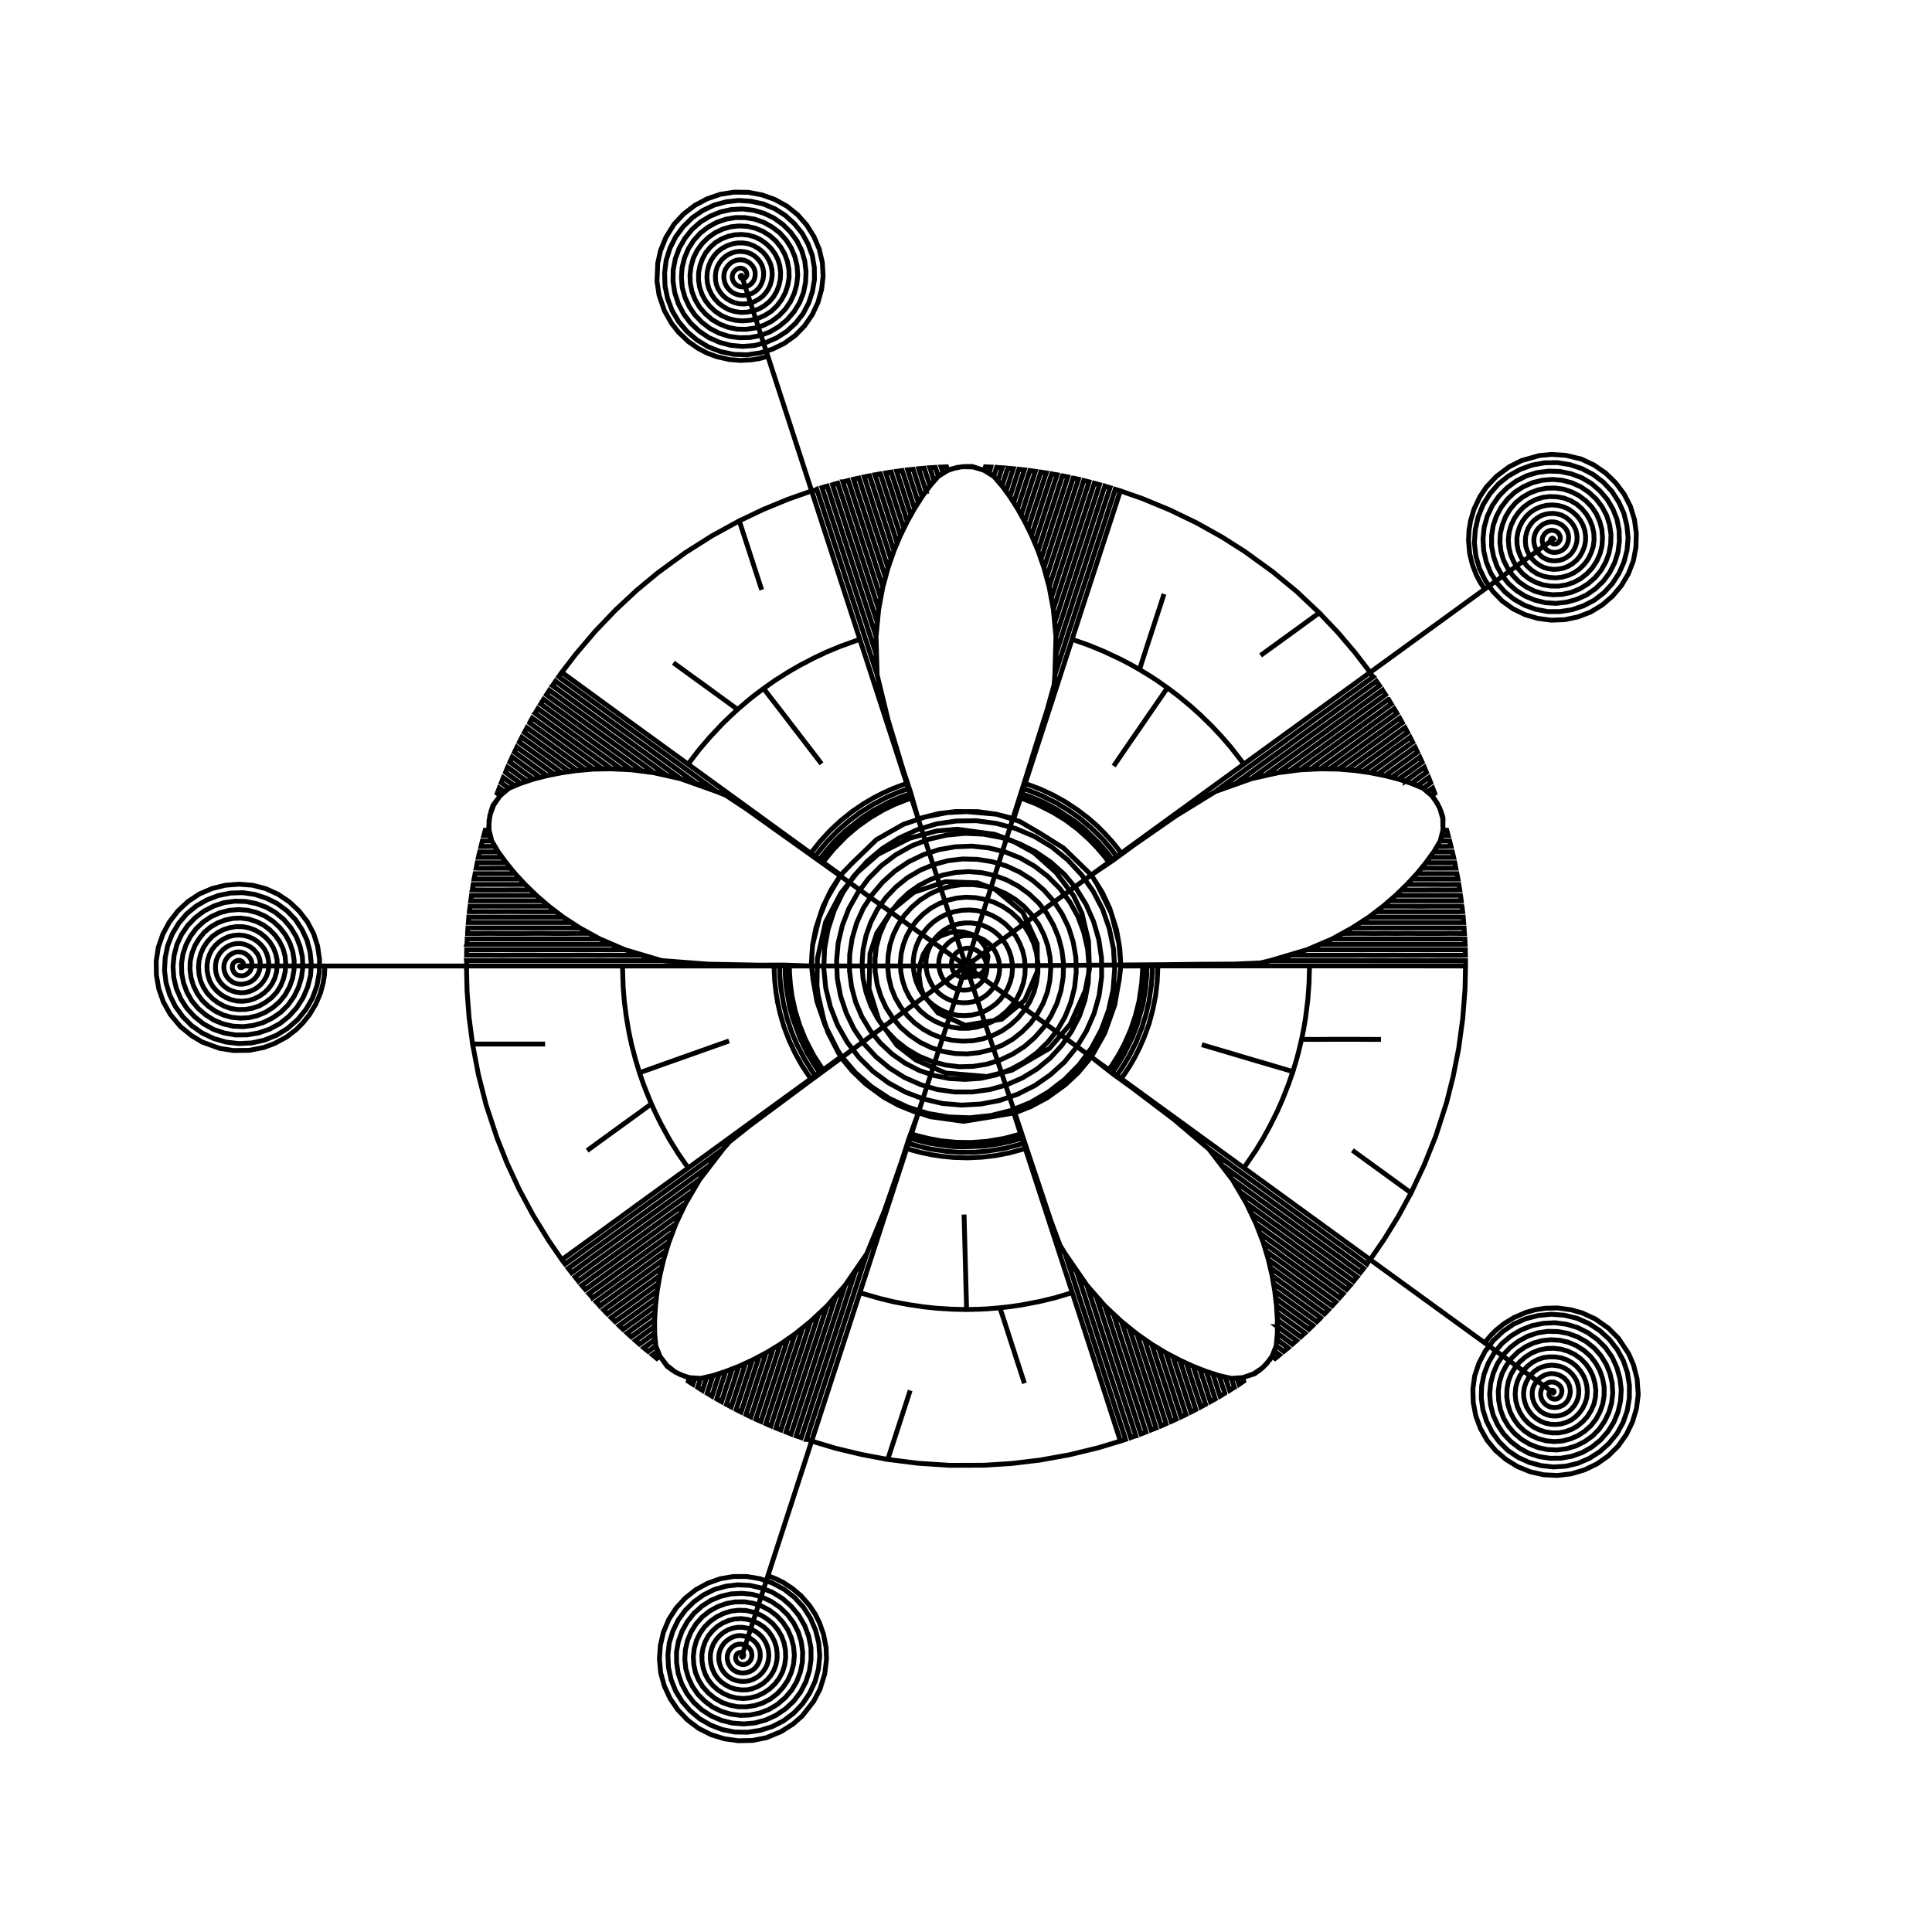 <?xml version="1.0" encoding="UTF-8" standalone="no"?>
<svg width="100%" height="100%" viewBox="0 0 200 200" preserveAspectRatio="xMidYMid meet" xmlns="http://www.w3.org/2000/svg">
    <path d="M 100.00 100.00 L 99.74 100.00 L 24.84 100.00 L 24.83 100.02 L 24.82 100.04 L 24.81 100.06 L 24.82 100.09 L 24.83 100.11 L 24.85 100.14 L 24.88 100.16 L 24.91 100.17 L 24.96 100.17 L 25.00 100.17 L 25.05 100.16 L 25.08 100.13 L 25.13 100.10 L 25.17 100.07 L 25.19 100.01 L 25.21 99.95 L 25.22 99.88 L 25.21 99.81 L 25.19 99.74 L 25.17 99.66 L 25.12 99.60 L 25.06 99.54 L 24.99 99.48 L 24.91 99.44 L 24.81 99.42 L 24.71 99.41 L 24.60 99.43 L 24.49 99.46 L 24.39 99.51 L 24.30 99.57 L 24.21 99.65 L 24.14 99.75 L 24.09 99.86 L 24.06 99.99 L 24.05 100.13 L 24.06 100.27 L 24.10 100.41 L 24.16 100.54 L 24.23 100.67 L 24.34 100.78 L 24.46 100.88 L 24.60 100.95 L 24.77 100.99 L 24.94 101.01 L 25.11 101.01 L 25.29 100.97 L 25.45 100.91 L 25.61 100.81 L 25.75 100.69 L 25.88 100.54 L 25.97 100.37 L 26.04 100.18 L 26.07 99.98 L 26.07 99.77 L 26.05 99.56 L 25.98 99.36 L 25.87 99.16 L 25.74 98.99 L 25.56 98.84 L 25.37 98.71 L 25.15 98.62 L 24.92 98.56 L 24.68 98.54 L 24.43 98.56 L 24.20 98.64 L 23.97 98.75 L 23.75 98.89 L 23.57 99.08 L 23.40 99.30 L 23.29 99.53 L 23.20 99.79 L 23.17 100.07 L 23.19 100.35 L 23.25 100.63 L 23.36 100.90 L 23.51 101.15 L 23.70 101.37 L 23.93 101.57 L 24.19 101.72 L 24.49 101.83 L 24.79 101.88 L 25.11 101.88 L 25.42 101.83 L 25.73 101.74 L 26.02 101.59 L 26.29 101.39 L 26.51 101.15 L 26.70 100.86 L 26.83 100.54 L 26.92 100.20 L 26.95 99.85 L 26.92 99.50 L 26.84 99.16 L 26.70 98.83 L 26.48 98.52 L 26.23 98.26 L 25.93 98.03 L 25.59 97.86 L 25.24 97.73 L 24.85 97.67 L 24.46 97.68 L 24.08 97.75 L 23.71 97.89 L 23.36 98.09 L 23.04 98.35 L 22.77 98.66 L 22.56 99.01 L 22.40 99.39 L 22.32 99.81 L 22.30 100.23 L 22.35 100.66 L 22.47 101.08 L 22.66 101.47 L 22.92 101.83 L 23.23 102.13 L 23.60 102.39 L 24.01 102.58 L 24.45 102.71 L 24.90 102.77 L 25.37 102.75 L 25.82 102.64 L 26.26 102.46 L 26.66 102.21 L 27.02 101.90 L 27.32 101.52 L 27.57 101.10 L 27.73 100.64 L 27.82 100.15 L 27.82 99.65 L 27.74 99.15 L 27.59 98.67 L 27.36 98.22 L 27.04 97.82 L 26.66 97.47 L 26.22 97.18 L 25.74 96.97 L 25.23 96.84 L 24.70 96.79 L 24.17 96.84 L 23.64 96.97 L 23.15 97.20 L 22.69 97.50 L 22.28 97.88 L 21.94 98.31 L 21.68 98.82 L 21.51 99.35 L 21.43 99.91 L 21.44 100.49 L 21.55 101.05 L 21.73 101.60 L 22.03 102.11 L 22.40 102.55 L 22.85 102.94 L 23.35 103.25 L 23.91 103.48 L 24.50 103.62 L 25.10 103.65 L 25.71 103.58 L 26.30 103.40 L 26.85 103.13 L 27.36 102.77 L 27.81 102.33 L 28.18 101.82 L 28.45 101.25 L 28.62 100.64 L 28.70 100.00 L 28.68 99.36 L 28.54 98.72 L 28.30 98.11 L 27.96 97.56 L 27.52 97.06 L 27.01 96.64 L 26.43 96.30 L 25.80 96.06 L 25.13 95.93 L 24.46 95.92 L 23.78 96.03 L 23.12 96.24 L 22.51 96.56 L 21.95 96.97 L 21.47 97.48 L 21.08 98.06 L 20.79 98.71 L 20.61 99.40 L 20.55 100.11 L 20.60 100.83 L 20.76 101.53 L 21.06 102.20 L 21.45 102.81 L 21.96 103.34 L 22.54 103.79 L 23.19 104.15 L 23.90 104.40 L 24.63 104.51 L 25.39 104.50 L 26.13 104.37 L 26.86 104.12 L 27.52 103.74 L 28.13 103.27 L 28.65 102.70 L 29.06 102.04 L 29.35 101.31 L 29.53 100.55 L 29.58 99.76 L 29.51 98.98 L 29.30 98.20 L 28.95 97.48 L 28.49 96.82 L 27.93 96.25 L 27.28 95.76 L 26.55 95.40 L 25.76 95.15 L 24.95 95.04 L 24.13 95.07 L 23.31 95.24 L 22.53 95.54 L 21.80 95.96 L 21.16 96.50 L 20.62 97.16 L 20.18 97.88 L 19.87 98.69 L 19.69 99.53 L 19.67 100.39 L 19.78 101.24 L 20.04 102.08 L 20.43 102.86 L 20.94 103.57 L 21.58 104.18 L 22.31 104.69 L 23.11 105.07 L 23.97 105.31 L 24.86 105.40 L 25.76 105.35 L 26.65 105.14 L 27.48 104.79 L 28.25 104.30 L 28.94 103.70 L 29.52 102.98 L 29.97 102.17 L 30.28 101.30 L 30.44 100.38 L 30.45 99.44 L 30.31 98.51 L 30.00 97.61 L 29.56 96.79 L 28.97 96.03 L 28.27 95.38 L 27.47 94.85 L 26.59 94.47 L 25.65 94.23 L 24.68 94.16 L 23.71 94.24 L 22.76 94.49 L 21.86 94.89 L 21.04 95.44 L 20.32 96.12 L 19.72 96.92 L 19.26 97.80 L 18.94 98.75 L 18.79 99.75 L 18.81 100.76 L 19.00 101.75 L 19.35 102.71 L 19.85 103.60 L 20.51 104.39 L 21.29 105.06 L 22.16 105.61 L 23.12 106.00 L 24.14 106.23 L 25.19 106.28 L 26.22 106.15 L 27.24 105.86 L 28.18 105.40 L 29.05 104.80 L 29.81 104.05 L 30.43 103.17 L 30.90 102.21 L 31.21 101.18 L 31.35 100.11 L 31.30 99.03 L 31.06 97.97 L 30.66 96.95 L 30.09 96.02 L 29.38 95.18 L 28.53 94.47 L 27.57 93.92 L 26.53 93.54 L 25.44 93.32 L 24.32 93.29 L 23.20 93.44 L 22.14 93.79 L 21.13 94.31 L 20.22 94.99 L 19.43 95.81 L 18.79 96.75 L 18.31 97.79 L 18.02 98.91 L 17.91 100.06 L 17.99 101.21 L 18.26 102.34 L 18.72 103.41 L 19.35 104.39 L 20.14 105.25 L 21.07 105.99 L 22.10 106.56 L 23.22 106.94 L 24.39 107.14 L 25.59 107.13 L 26.77 106.93 L 27.90 106.54 L 28.96 105.97 L 29.90 105.22 L 30.72 104.31 L 31.37 103.29 L 31.85 102.17 L 32.15 100.98 L 32.22 99.76 L 32.10 98.53 L 31.78 97.34 L 31.26 96.22 L 30.57 95.18 L 29.71 94.29 L 28.70 93.54 L 27.58 92.98 L 26.38 92.59 L 25.14 92.41 L 23.86 92.45 L 22.62 92.70 L 21.43 93.15 L 20.32 93.79 L 19.33 94.60 L 18.50 95.58 L 17.84 96.68 L 17.36 97.88 L 17.10 99.15 L 17.03 100.46 L 17.19 101.75 L 17.57 103.00 L 18.15 104.18 L 18.92 105.25 L 19.85 106.18 L 20.93 106.94 L 22.13 107.51 L 23.42 107.88 L 24.75 108.03 L 26.08 107.96 L 27.39 107.67 L 28.64 107.16 L 29.78 106.45 L 30.81 105.55 L 31.67 104.50 L 32.35 103.32 L 32.81 102.04 L 33.05 100.69 L 33.08 99.32 L 32.88 97.95 L 32.46 96.63 L 31.81 95.41 L 30.96 94.31 L 29.94 93.35 L 28.78 92.57 L 27.50 91.99 L 26.15 91.64 L 24.74 91.53 L 23.33 91.64 L 21.96 91.98 L 20.65 92.54 L 19.47 93.32 L 18.42 94.30 L 17.54 95.44 L 16.86 96.70 L 16.39 98.06 L 16.17 99.49 L 16.19 100.94 L 16.44 102.37 L 16.92 103.74 L 17.63 105.01 L 18.68 106.27 L 19.82 107.20 L 20.93 107.87 L 22.72 108.52 L 24.15 108.75 L 25.81 108.73 L 27.29 108.44 L 28.40 108.03 L 29.65 107.36 L 30.66 106.59 L 31.37 105.87 L 32.03 105.05 L 32.72 103.89 L 33.17 102.81 L 33.46 101.74 L 33.59 100.91 L 33.63 100.00 L 48.32 100.00 L 48.31 99.85 L 48.31 99.68 L 48.31 99.58 L 48.29 99.44 L 49.16 99.44 L 50.29 99.44 L 51.41 99.44 L 52.53 99.44 L 53.65 99.44 L 54.78 99.44 L 55.90 99.44 L 57.03 99.44 L 58.15 99.44 L 59.27 99.44 L 60.39 99.44 L 61.52 99.44 L 62.65 99.44 L 63.77 99.44 L 64.90 99.44 L 66.01 99.44 L 67.14 99.44 L 68.26 99.44 L 68.50 99.44 L 67.64 99.23 L 66.55 98.94 L 66.35 98.88 L 65.44 98.88 L 64.31 98.88 L 63.19 98.87 L 62.06 98.88 L 60.95 98.87 L 59.82 98.87 L 58.70 98.88 L 57.57 98.88 L 56.45 98.88 L 55.33 98.87 L 54.20 98.87 L 53.08 98.87 L 51.95 98.88 L 50.83 98.87 L 49.71 98.87 L 48.59 98.87 L 48.30 98.87 L 48.31 98.31 L 48.59 98.31 L 49.71 98.31 L 50.83 98.31 L 51.96 98.31 L 53.09 98.31 L 54.20 98.31 L 55.33 98.31 L 56.45 98.31 L 57.58 98.31 L 58.70 98.31 L 59.82 98.31 L 60.95 98.31 L 62.08 98.31 L 63.19 98.31 L 64.32 98.31 L 64.69 98.31 L 63.98 98.04 L 63.29 97.75 L 62.92 97.75 L 61.79 97.75 L 60.67 97.75 L 59.54 97.75 L 58.42 97.75 L 57.30 97.75 L 56.17 97.75 L 55.05 97.75 L 53.93 97.75 L 52.80 97.75 L 51.68 97.75 L 50.55 97.75 L 49.43 97.75 L 48.33 97.75 L 48.34 97.72 L 48.36 97.19 L 48.95 97.19 L 50.08 97.19 L 51.20 97.19 L 52.32 97.19 L 53.45 97.19 L 54.56 97.19 L 55.69 97.19 L 56.82 97.19 L 57.94 97.19 L 59.07 97.19 L 60.18 97.19 L 61.31 97.19 L 62.08 97.19 L 61.77 97.03 L 61.00 96.63 L 60.75 96.62 L 59.62 96.62 L 58.50 96.63 L 57.37 96.63 L 56.26 96.62 L 55.13 96.62 L 54.01 96.63 L 52.88 96.63 L 51.76 96.63 L 50.63 96.62 L 49.51 96.63 L 48.40 96.63 L 48.40 96.62 L 48.44 96.06 L 49.00 96.06 L 50.12 96.06 L 51.25 96.06 L 52.37 96.06 L 53.50 96.06 L 54.62 96.06 L 55.74 96.06 L 56.87 96.06 L 57.99 96.06 L 59.11 96.06 L 60.03 96.06 L 59.84 95.95 L 59.14 95.50 L 58.85 95.50 L 57.72 95.50 L 56.60 95.50 L 55.48 95.50 L 54.36 95.50 L 53.24 95.50 L 52.11 95.50 L 50.99 95.50 L 49.86 95.50 L 48.74 95.50 L 48.48 95.50 L 48.53 94.93 L 48.84 94.94 L 49.96 94.94 L 51.09 94.94 L 52.21 94.94 L 53.33 94.94 L 54.45 94.94 L 55.58 94.94 L 56.70 94.94 L 57.82 94.94 L 58.30 94.94 L 57.78 94.56 L 57.54 94.38 L 56.72 94.38 L 55.60 94.38 L 54.47 94.38 L 53.35 94.37 L 52.23 94.37 L 51.10 94.38 L 49.98 94.37 L 48.86 94.38 L 48.59 94.37 L 48.66 93.81 L 48.96 93.81 L 50.08 93.81 L 51.21 93.81 L 52.32 93.81 L 53.45 93.81 L 54.57 93.81 L 55.70 93.81 L 56.82 93.81 L 56.82 93.81 L 56.15 93.25 L 55.90 93.25 L 54.78 93.25 L 53.65 93.25 L 52.53 93.25 L 51.41 93.25 L 50.28 93.25 L 49.16 93.25 L 48.73 93.25 L 48.81 92.69 L 48.93 92.69 L 50.05 92.69 L 51.18 92.69 L 52.30 92.69 L 53.43 92.69 L 54.55 92.69 L 55.52 92.69 L 55.41 92.58 L 54.92 92.12 L 54.46 92.13 L 53.34 92.12 L 52.22 92.13 L 51.09 92.13 L 49.96 92.13 L 48.89 92.12 L 48.90 92.08 L 48.98 91.56 L 49.58 91.56 L 50.70 91.56 L 51.83 91.56 L 52.95 91.56 L 54.08 91.56 L 54.36 91.56 L 53.83 91.00 L 53.76 91.00 L 52.64 91.00 L 51.52 91.00 L 50.39 91.00 L 49.27 91.00 L 49.07 91.00 L 49.18 90.44 L 49.54 90.44 L 50.66 90.44 L 51.78 90.44 L 52.91 90.44 L 53.32 90.44 L 52.87 89.90 L 52.85 89.88 L 51.76 89.87 L 50.64 89.88 L 49.52 89.88 L 49.29 89.87 L 49.40 89.31 L 49.72 89.31 L 50.85 89.31 L 51.97 89.31 L 52.40 89.31 L 51.97 88.75 L 51.97 88.75 L 50.85 88.75 L 49.73 88.75 L 49.52 88.75 L 49.65 88.19 L 50.00 88.19 L 51.12 88.19 L 51.58 88.19 L 51.20 87.64 L 51.19 87.62 L 50.08 87.63 L 49.79 87.63 L 49.93 87.06 L 50.18 87.06 L 50.91 87.06 L 50.78 86.69 L 50.73 86.50 L 50.08 86.50 L 50.15 86.24 L 50.23 85.94 L 50.63 85.94 L 50.60 85.52 L 50.71 84.41 L 51.10 83.35 L 51.73 82.43 L 51.79 82.36 L 51.47 82.13 L 51.68 81.58 L 51.72 81.61 L 52.21 81.96 L 52.63 81.65 L 52.68 81.61 L 51.89 81.03 L 51.92 80.97 L 52.10 80.50 L 52.61 80.86 L 53.24 81.32 L 53.56 81.21 L 53.88 81.10 L 53.25 80.63 L 52.34 79.97 L 52.33 79.96 L 52.55 79.43 L 52.98 79.74 L 53.89 80.41 L 54.53 80.87 L 54.85 80.77 L 55.21 80.66 L 54.60 80.23 L 53.69 79.56 L 52.78 78.90 L 52.78 78.90 L 53.02 78.38 L 53.47 78.70 L 54.37 79.37 L 55.28 80.02 L 55.91 80.48 L 56.25 80.39 L 56.62 80.30 L 56.01 79.86 L 55.11 79.21 L 54.20 78.54 L 53.29 77.89 L 53.26 77.87 L 53.51 77.35 L 53.93 77.66 L 54.84 78.31 L 55.75 78.97 L 56.66 79.63 L 57.35 80.14 L 57.62 80.09 L 58.12 80.00 L 57.62 79.64 L 56.72 78.98 L 55.81 78.32 L 54.90 77.66 L 53.98 77.00 L 53.76 76.84 L 54.02 76.33 L 54.24 76.49 L 55.16 77.15 L 56.06 77.81 L 56.97 78.47 L 57.88 79.13 L 58.79 79.79 L 58.90 79.87 L 59.71 79.77 L 59.58 79.67 L 58.67 79.01 L 57.76 78.35 L 56.85 77.69 L 55.94 77.03 L 55.04 76.37 L 54.28 75.83 L 54.38 75.65 L 54.55 75.33 L 55.16 75.77 L 56.07 76.43 L 56.98 77.09 L 57.89 77.75 L 58.80 78.41 L 59.71 79.07 L 60.55 79.68 L 60.63 79.68 L 61.43 79.62 L 61.17 79.44 L 60.26 78.78 L 59.35 78.11 L 58.44 77.45 L 57.53 76.79 L 56.62 76.13 L 55.71 75.47 L 54.83 74.83 L 54.84 74.80 L 55.10 74.34 L 55.58 74.68 L 56.49 75.34 L 57.40 76.00 L 58.31 76.66 L 59.22 77.32 L 60.13 77.98 L 61.03 78.64 L 61.94 79.30 L 62.34 79.59 L 62.97 79.59 L 63.29 79.59 L 62.65 79.12 L 61.74 78.46 L 60.83 77.80 L 59.92 77.14 L 59.00 76.47 L 58.10 75.81 L 57.19 75.15 L 56.28 74.49 L 55.39 73.84 L 55.40 73.83 L 55.68 73.36 L 56.14 73.70 L 57.06 74.36 L 57.97 75.02 L 58.87 75.68 L 59.78 76.34 L 60.69 77.01 L 61.60 77.66 L 62.51 78.32 L 63.42 78.98 L 64.30 79.62 L 64.34 79.62 L 65.35 79.69 L 65.26 79.63 L 64.35 78.96 L 63.44 78.30 L 62.53 77.64 L 61.62 76.99 L 60.71 76.32 L 59.80 75.66 L 58.89 75.00 L 57.99 74.34 L 57.08 73.68 L 56.17 73.02 L 55.97 72.88 L 56.27 72.40 L 56.52 72.58 L 57.43 73.25 L 58.34 73.90 L 59.25 74.57 L 60.16 75.23 L 61.07 75.89 L 61.98 76.55 L 62.89 77.21 L 63.79 77.87 L 64.71 78.53 L 65.61 79.19 L 66.47 79.81 L 66.54 79.82 L 67.65 79.99 L 67.67 79.99 L 66.79 79.34 L 65.87 78.68 L 64.97 78.02 L 64.06 77.36 L 63.15 76.70 L 62.24 76.04 L 61.33 75.38 L 60.42 74.72 L 59.51 74.06 L 58.61 73.40 L 57.69 72.74 L 56.78 72.08 L 56.57 71.92 L 56.88 71.45 L 57.12 71.63 L 58.03 72.29 L 58.93 72.95 L 59.85 73.61 L 60.76 74.27 L 61.66 74.93 L 62.57 75.59 L 63.48 76.25 L 64.39 76.91 L 65.30 77.57 L 66.21 78.23 L 67.11 78.89 L 68.03 79.55 L 68.94 80.21 L 68.98 80.25 L 70.02 80.50 L 70.44 80.61 L 69.88 80.20 L 68.97 79.54 L 68.06 78.88 L 67.15 78.22 L 66.24 77.56 L 65.33 76.90 L 64.43 76.24 L 63.52 75.58 L 62.61 74.92 L 61.69 74.26 L 60.79 73.60 L 59.88 72.94 L 58.97 72.28 L 58.06 71.61 L 57.19 70.98 L 57.22 70.95 L 57.51 70.52 L 58.01 70.88 L 58.92 71.54 L 59.82 72.20 L 60.73 72.86 L 61.64 73.52 L 62.55 74.18 L 63.46 74.84 L 64.36 75.50 L 65.27 76.16 L 66.19 76.82 L 67.10 77.48 L 68.01 78.15 L 68.91 78.80 L 69.82 79.46 L 70.73 80.13 L 71.64 80.79 L 72.12 81.13 L 72.62 81.31 L 73.67 81.72 L 74.18 81.94 L 73.73 81.61 L 72.82 80.95 L 71.91 80.29 L 71.01 79.63 L 70.10 78.97 L 69.19 78.31 L 68.28 77.65 L 67.37 76.99 L 66.46 76.32 L 65.55 75.67 L 64.64 75.01 L 63.73 74.34 L 62.82 73.68 L 61.91 73.02 L 61.00 72.36 L 60.10 71.71 L 59.19 71.04 L 58.28 70.38 L 57.83 70.06 L 58.15 69.62 L 58.17 69.63 L 71.23 79.11 L 72.34 77.65 L 73.45 76.35 L 74.77 74.94 L 75.62 74.12 L 76.36 73.44 L 75.15 72.56 L 74.05 71.76 L 73.04 71.02 L 71.69 70.05 L 70.60 69.25 L 69.71 68.61 L 71.69 70.05 L 73.54 71.39 L 75.15 72.56 L 76.36 73.44 L 77.34 72.60 L 78.00 72.06 L 79.05 71.27 L 80.03 72.55 L 81.19 74.05 L 82.04 75.17 L 83.45 76.99 L 84.32 78.12 L 85.04 79.07 L 83.88 77.56 L 82.99 76.39 L 81.62 74.61 L 80.81 73.55 L 80.03 72.55 L 79.05 71.27 L 80.24 70.43 L 81.60 69.57 L 82.76 68.90 L 84.23 68.13 L 85.59 67.49 L 86.94 66.93 L 89.01 66.18 L 84.02 50.82 L 94.35 82.62 L 93.72 82.84 L 92.59 83.29 L 91.45 83.84 L 90.10 84.64 L 88.83 85.53 L 87.63 86.54 L 86.32 87.88 L 85.43 88.96 L 85.23 89.24 L 84.84 88.99 L 85.37 88.29 L 86.32 87.19 L 87.50 86.04 L 89.30 84.62 L 90.35 83.94 L 92.13 82.99 L 93.31 82.50 L 94.21 82.18 L 94.04 81.65 L 93.03 82.00 L 91.82 82.52 L 90.36 83.29 L 89.08 84.09 L 87.90 84.97 L 86.84 85.89 L 85.64 87.11 L 84.76 88.16 L 84.38 88.67 L 83.93 88.33 L 84.01 88.22 L 84.97 87.02 L 85.96 85.95 L 87.00 84.98 L 88.18 84.03 L 89.37 83.22 L 90.38 82.62 L 91.39 82.10 L 92.41 81.64 L 93.26 81.32 L 93.86 81.11 L 84.02 50.82 L 81.56 51.69 L 79.01 52.74 L 76.53 53.92 L 77.51 56.93 L 78.85 61.06 L 77.12 55.73 L 76.53 53.92 L 73.72 55.46 L 70.98 57.19 L 68.09 59.30 L 65.92 61.10 L 63.75 63.12 L 61.61 65.36 L 59.61 67.71 L 58.16 69.60 L 62.87 73.04 L 66.10 75.39 L 69.09 77.56 L 71.23 79.11 L 73.32 80.63 L 77.18 83.43 L 80.95 86.17 L 83.93 88.33 L 86.26 90.03 L 87.03 90.58 L 86.03 92.13 L 85.18 93.89 L 84.46 96.07 L 84.12 97.83 L 83.97 100.00 L 81.15 99.90 L 78.63 99.91 L 73.31 99.81 L 68.50 99.44 L 64.69 98.31 L 62.08 97.19 L 60.03 96.06 L 58.30 94.94 L 56.82 93.81 L 55.52 92.69 L 54.36 91.56 L 53.32 90.44 L 52.40 89.31 L 51.58 88.19 L 50.91 87.06 L 50.63 85.94 L 50.62 84.96 L 50.80 84.09 L 51.02 83.39 L 51.79 82.36 L 52.68 81.61 L 53.88 81.10 L 55.21 80.66 L 56.62 80.30 L 58.12 80.00 L 59.71 79.77 L 61.43 79.62 L 63.29 79.59 L 65.35 79.69 L 67.67 79.99 L 70.44 80.61 L 74.18 81.94 L 75.14 82.33 L 77.37 83.81 L 80.39 85.97 L 83.13 87.92 L 99.71 99.78 L 99.91 99.73 L 99.89 99.66 L 76.77 28.52 L 76.75 28.52 L 76.73 28.51 L 76.71 28.51 L 76.68 28.53 L 76.66 28.55 L 76.65 28.57 L 76.63 28.60 L 76.64 28.64 L 76.64 28.69 L 76.67 28.73 L 76.69 28.77 L 76.72 28.79 L 76.76 28.83 L 76.82 28.85 L 76.87 28.86 L 76.94 28.86 L 77.00 28.84 L 77.07 28.81 L 77.14 28.77 L 77.19 28.73 L 77.24 28.66 L 77.28 28.58 L 77.31 28.50 L 77.32 28.41 L 77.31 28.31 L 77.29 28.21 L 77.24 28.11 L 77.18 28.02 L 77.11 27.94 L 77.02 27.87 L 76.91 27.81 L 76.79 27.78 L 76.67 27.76 L 76.54 27.77 L 76.40 27.81 L 76.28 27.86 L 76.16 27.94 L 76.05 28.04 L 75.95 28.15 L 75.88 28.29 L 75.83 28.43 L 75.80 28.59 L 75.80 28.76 L 75.84 28.93 L 75.90 29.09 L 75.99 29.25 L 76.10 29.38 L 76.24 29.50 L 76.40 29.60 L 76.58 29.67 L 76.77 29.70 L 76.97 29.71 L 77.18 29.68 L 77.38 29.62 L 77.57 29.53 L 77.74 29.40 L 77.89 29.24 L 78.02 29.06 L 78.11 28.84 L 78.16 28.62 L 78.18 28.39 L 78.17 28.15 L 78.11 27.92 L 78.01 27.69 L 77.87 27.49 L 77.70 27.30 L 77.49 27.14 L 77.26 27.02 L 77.01 26.93 L 76.74 26.90 L 76.46 26.90 L 76.19 26.95 L 75.93 27.05 L 75.68 27.20 L 75.46 27.39 L 75.27 27.61 L 75.11 27.86 L 75.00 28.14 L 74.94 28.44 L 74.93 28.74 L 74.98 29.05 L 75.07 29.36 L 75.21 29.64 L 75.40 29.90 L 75.63 30.13 L 75.90 30.32 L 76.21 30.46 L 76.53 30.55 L 76.87 30.58 L 77.22 30.56 L 77.56 30.48 L 77.89 30.35 L 78.20 30.16 L 78.47 29.92 L 78.69 29.63 L 78.86 29.30 L 78.98 28.95 L 79.04 28.57 L 79.05 28.20 L 78.99 27.81 L 78.87 27.44 L 78.68 27.10 L 78.43 26.79 L 78.13 26.52 L 77.79 26.30 L 77.41 26.14 L 77.01 26.05 L 76.59 26.02 L 76.18 26.06 L 75.77 26.18 L 75.37 26.36 L 75.02 26.60 L 74.71 26.90 L 74.45 27.25 L 74.24 27.65 L 74.11 28.08 L 74.06 28.53 L 74.07 28.99 L 74.15 29.43 L 74.32 29.87 L 74.56 30.27 L 74.87 30.63 L 75.23 30.93 L 75.65 31.17 L 76.09 31.35 L 76.57 31.45 L 77.06 31.47 L 77.56 31.40 L 78.03 31.25 L 78.47 31.02 L 78.89 30.72 L 79.24 30.36 L 79.53 29.94 L 79.75 29.46 L 79.88 28.96 L 79.94 28.44 L 79.91 27.91 L 79.79 27.39 L 79.57 26.90 L 79.28 26.44 L 78.92 26.04 L 78.48 25.70 L 78.00 25.43 L 77.48 25.24 L 76.93 25.15 L 76.36 25.15 L 75.80 25.25 L 75.26 25.44 L 74.75 25.71 L 74.29 26.06 L 73.91 26.49 L 73.59 26.99 L 73.36 27.53 L 73.22 28.11 L 73.18 28.71 L 73.23 29.31 L 73.39 29.89 L 73.65 30.45 L 73.99 30.95 L 74.42 31.40 L 74.92 31.77 L 75.47 32.07 L 76.07 32.25 L 76.70 32.34 L 77.34 32.31 L 77.97 32.19 L 78.58 31.97 L 79.13 31.65 L 79.64 31.23 L 80.07 30.73 L 80.40 30.16 L 80.64 29.54 L 80.78 28.89 L 80.81 28.22 L 80.73 27.54 L 80.54 26.89 L 80.23 26.28 L 79.82 25.72 L 79.33 25.24 L 78.76 24.83 L 78.14 24.53 L 77.46 24.34 L 76.76 24.27 L 76.05 24.31 L 75.35 24.47 L 74.68 24.74 L 74.06 25.11 L 73.52 25.60 L 73.06 26.16 L 72.71 26.81 L 72.46 27.50 L 72.32 28.23 L 72.31 28.98 L 72.42 29.72 L 72.66 30.44 L 73.01 31.10 L 73.49 31.71 L 74.04 32.23 L 74.68 32.66 L 75.39 32.97 L 76.14 33.16 L 76.92 33.22 L 77.70 33.15 L 78.47 32.96 L 79.19 32.64 L 79.86 32.21 L 80.44 31.65 L 80.92 31.01 L 81.30 30.29 L 81.55 29.53 L 81.69 28.72 L 81.67 27.90 L 81.52 27.09 L 81.24 26.32 L 80.83 25.59 L 80.31 24.94 L 79.67 24.38 L 78.96 23.94 L 78.18 23.62 L 77.34 23.43 L 76.49 23.39 L 75.64 23.48 L 74.81 23.72 L 74.03 24.09 L 73.32 24.59 L 72.69 25.21 L 72.17 25.92 L 71.78 26.71 L 71.54 27.56 L 71.43 28.44 L 71.46 29.33 L 71.64 30.21 L 71.97 31.05 L 72.44 31.83 L 73.04 32.51 L 73.73 33.10 L 74.53 33.56 L 75.39 33.89 L 76.29 34.07 L 77.23 34.09 L 78.15 33.96 L 79.04 33.68 L 79.88 33.26 L 80.64 32.69 L 81.29 32.01 L 81.83 31.22 L 82.23 30.35 L 82.48 29.43 L 82.58 28.47 L 82.51 27.51 L 82.28 26.56 L 81.90 25.66 L 81.38 24.84 L 80.72 24.10 L 79.93 23.50 L 79.07 23.02 L 78.12 22.69 L 77.14 22.53 L 76.14 22.52 L 75.15 22.69 L 74.19 23.02 L 73.30 23.51 L 72.50 24.13 L 71.81 24.89 L 71.26 25.75 L 70.86 26.70 L 70.61 27.71 L 70.54 28.74 L 70.63 29.78 L 70.91 30.79 L 71.35 31.74 L 71.94 32.61 L 72.67 33.37 L 73.51 34.01 L 74.46 34.50 L 75.48 34.82 L 76.54 34.96 L 77.62 34.94 L 78.68 34.74 L 79.70 34.36 L 80.63 33.81 L 81.47 33.11 L 82.19 32.28 L 82.76 31.35 L 83.17 30.32 L 83.39 29.24 L 83.44 28.13 L 83.31 27.02 L 83.00 25.95 L 82.50 24.94 L 81.84 24.03 L 81.04 23.23 L 80.11 22.57 L 79.09 22.08 L 77.99 21.76 L 76.85 21.63 L 75.71 21.69 L 74.58 21.94 L 73.51 22.38 L 72.51 22.98 L 71.64 23.75 L 70.91 24.66 L 70.32 25.68 L 69.91 26.79 L 69.69 27.94 L 69.67 29.12 L 69.85 30.30 L 70.22 31.43 L 70.78 32.50 L 71.49 33.45 L 72.38 34.28 L 73.38 34.95 L 74.49 35.44 L 75.66 35.75 L 76.88 35.86 L 78.10 35.77 L 79.28 35.46 L 80.41 34.97 L 81.45 34.30 L 82.36 33.46 L 83.13 32.48 L 83.71 31.38 L 84.10 30.19 L 84.31 28.96 L 84.30 27.70 L 84.09 26.45 L 83.65 25.26 L 83.04 24.15 L 82.24 23.16 L 81.29 22.30 L 80.21 21.61 L 79.03 21.12 L 77.77 20.84 L 76.47 20.75 L 75.18 20.89 L 73.93 21.23 L 72.75 21.79 L 71.68 22.53 L 70.74 23.45 L 69.95 24.51 L 69.36 25.68 L 68.96 26.95 L 68.80 28.26 L 68.84 29.60 L 69.11 30.91 L 69.58 32.16 L 70.26 33.31 L 71.14 34.34 L 72.17 35.21 L 73.33 35.91 L 74.60 36.40 L 75.94 36.68 L 77.30 36.73 L 78.65 36.54 L 79.97 36.14 L 81.20 35.54 L 82.33 34.72 L 83.29 33.73 L 84.08 32.58 L 84.67 31.32 L 85.05 29.97 L 85.21 28.58 L 85.13 27.18 L 84.81 25.80 L 84.26 24.50 L 83.51 23.30 L 82.57 22.23 L 81.46 21.34 L 80.21 20.65 L 78.86 20.17 L 77.45 19.91 L 76.01 19.89 L 74.58 20.11 L 73.21 20.58 L 71.93 21.26 L 70.77 22.15 L 69.78 23.21 L 68.92 24.60 L 68.37 25.97 L 68.09 27.23 L 68.01 29.13 L 68.23 30.57 L 68.77 32.14 L 69.51 33.46 L 70.24 34.39 L 71.27 35.37 L 72.31 36.09 L 73.20 36.55 L 74.19 36.92 L 75.50 37.22 L 76.68 37.31 L 77.78 37.25 L 78.61 37.12 L 79.49 36.88 L 84.03 50.85 L 84.17 50.80 L 84.33 50.75 L 84.43 50.71 L 84.55 50.65 L 84.83 51.48 L 85.18 52.55 L 85.52 53.62 L 85.87 54.68 L 86.21 55.75 L 86.56 56.82 L 86.91 57.89 L 87.26 58.96 L 87.60 60.03 L 87.95 61.09 L 88.29 62.16 L 88.65 63.23 L 88.99 64.30 L 89.34 65.37 L 89.69 66.44 L 90.03 67.50 L 90.38 68.57 L 90.73 69.64 L 90.80 69.86 L 90.73 68.98 L 90.68 67.86 L 90.67 67.65 L 90.39 66.78 L 90.04 65.71 L 89.70 64.64 L 89.35 63.57 L 89.00 62.51 L 88.65 61.44 L 88.31 60.37 L 87.96 59.30 L 87.61 58.23 L 87.27 57.17 L 86.92 56.10 L 86.57 55.03 L 86.22 53.96 L 85.87 52.89 L 85.53 51.83 L 85.18 50.76 L 85.09 50.48 L 85.63 50.32 L 85.72 50.59 L 86.07 51.65 L 86.41 52.72 L 86.76 53.79 L 87.11 54.86 L 87.45 55.92 L 87.80 56.99 L 88.15 58.06 L 88.50 59.14 L 88.84 60.20 L 89.19 61.27 L 89.54 62.34 L 89.89 63.41 L 90.23 64.47 L 90.58 65.54 L 90.69 65.90 L 90.74 65.14 L 90.80 64.40 L 90.68 64.04 L 90.33 62.96 L 89.99 61.90 L 89.64 60.83 L 89.29 59.76 L 88.95 58.69 L 88.60 57.62 L 88.25 56.55 L 87.90 55.49 L 87.56 54.42 L 87.21 53.35 L 86.86 52.28 L 86.51 51.21 L 86.18 50.17 L 86.20 50.16 L 86.72 50.02 L 86.90 50.58 L 87.25 51.65 L 87.60 52.72 L 87.94 53.78 L 88.29 54.86 L 88.64 55.92 L 88.98 56.99 L 89.33 58.06 L 89.68 59.13 L 90.02 60.20 L 90.37 61.26 L 90.72 62.34 L 90.96 63.07 L 91.01 62.72 L 91.16 61.87 L 91.08 61.63 L 90.73 60.56 L 90.39 59.49 L 90.04 58.42 L 89.69 57.35 L 89.34 56.28 L 89.00 55.22 L 88.65 54.14 L 88.30 53.08 L 87.95 52.01 L 87.61 50.94 L 87.26 49.88 L 87.27 49.88 L 87.81 49.74 L 87.99 50.28 L 88.33 51.35 L 88.68 52.42 L 89.03 53.49 L 89.38 54.56 L 89.72 55.63 L 90.07 56.69 L 90.42 57.77 L 90.76 58.83 L 91.11 59.90 L 91.39 60.77 L 91.44 60.55 L 91.65 59.74 L 91.57 59.48 L 91.22 58.40 L 90.87 57.33 L 90.52 56.27 L 90.17 55.20 L 89.83 54.13 L 89.48 53.06 L 89.13 51.99 L 88.78 50.93 L 88.44 49.85 L 88.36 49.61 L 88.91 49.49 L 89.01 49.78 L 89.35 50.85 L 89.70 51.91 L 90.05 52.98 L 90.39 54.05 L 90.74 55.12 L 91.09 56.19 L 91.43 57.25 L 91.78 58.32 L 91.93 58.78 L 92.13 58.16 L 92.23 57.88 L 91.98 57.10 L 91.63 56.03 L 91.28 54.96 L 90.93 53.89 L 90.58 52.83 L 90.24 51.76 L 89.89 50.69 L 89.55 49.62 L 89.46 49.37 L 90.02 49.26 L 90.11 49.54 L 90.46 50.61 L 90.81 51.68 L 91.15 52.74 L 91.50 53.81 L 91.85 54.88 L 92.19 55.96 L 92.54 57.02 L 92.54 57.02 L 92.87 56.21 L 92.79 55.97 L 92.45 54.91 L 92.10 53.84 L 91.75 52.76 L 91.41 51.70 L 91.06 50.63 L 90.71 49.56 L 90.57 49.15 L 91.13 49.05 L 91.18 49.17 L 91.52 50.24 L 91.87 51.31 L 92.22 52.37 L 92.56 53.45 L 92.91 54.51 L 93.21 55.43 L 93.28 55.30 L 93.56 54.69 L 93.42 54.26 L 93.07 53.19 L 92.72 52.12 L 92.38 51.05 L 92.03 49.98 L 91.69 48.96 L 91.74 48.95 L 92.26 48.87 L 92.44 49.44 L 92.79 50.51 L 93.14 51.58 L 93.49 52.65 L 93.83 53.72 L 93.92 53.99 L 94.29 53.30 L 94.27 53.24 L 93.92 52.18 L 93.58 51.11 L 93.23 50.04 L 92.88 48.97 L 92.82 48.79 L 93.39 48.71 L 93.50 49.05 L 93.85 50.12 L 94.19 51.19 L 94.54 52.26 L 94.67 52.65 L 95.04 52.06 L 95.06 52.03 L 94.72 50.99 L 94.37 49.92 L 94.03 48.86 L 93.96 48.64 L 94.53 48.58 L 94.63 48.88 L 94.97 49.95 L 95.32 51.02 L 95.45 51.42 L 95.85 50.85 L 95.86 50.85 L 95.51 49.78 L 95.16 48.71 L 95.10 48.52 L 95.68 48.47 L 95.78 48.79 L 96.13 49.86 L 96.27 50.30 L 96.68 49.77 L 96.68 49.75 L 96.35 48.70 L 96.25 48.42 L 96.83 48.38 L 96.91 48.62 L 97.13 49.31 L 97.45 49.08 L 97.62 48.97 L 97.42 48.35 L 97.68 48.34 L 97.99 48.32 L 98.12 48.70 L 98.51 48.54 L 99.60 48.31 L 100.72 48.34 L 101.80 48.66 L 101.88 48.70 L 102.01 48.32 L 102.58 48.35 L 102.57 48.40 L 102.38 48.97 L 102.81 49.27 L 102.87 49.31 L 103.17 48.38 L 103.25 48.39 L 103.75 48.42 L 103.55 49.01 L 103.32 49.75 L 103.52 50.03 L 103.73 50.30 L 103.97 49.55 L 104.32 48.48 L 104.32 48.47 L 104.90 48.52 L 104.73 49.02 L 104.39 50.09 L 104.14 50.85 L 104.33 51.11 L 104.55 51.42 L 104.78 50.71 L 105.12 49.64 L 105.47 48.58 L 105.47 48.58 L 106.04 48.64 L 105.87 49.16 L 105.52 50.23 L 105.18 51.30 L 104.94 52.03 L 105.13 52.33 L 105.33 52.65 L 105.56 51.95 L 105.91 50.88 L 106.25 49.81 L 106.60 48.75 L 106.61 48.71 L 107.18 48.79 L 107.02 49.28 L 106.67 50.35 L 106.32 51.41 L 105.98 52.49 L 105.71 53.30 L 105.83 53.54 L 106.08 53.99 L 106.27 53.40 L 106.61 52.34 L 106.96 51.27 L 107.31 50.21 L 107.66 49.13 L 107.74 48.87 L 108.31 48.96 L 108.22 49.22 L 107.87 50.29 L 107.53 51.36 L 107.18 52.42 L 106.83 53.49 L 106.48 54.56 L 106.44 54.69 L 106.79 55.43 L 106.84 55.28 L 107.19 54.21 L 107.54 53.14 L 107.88 52.07 L 108.23 51.00 L 108.58 49.93 L 108.87 49.05 L 109.06 49.09 L 109.43 49.15 L 109.19 49.87 L 108.84 50.94 L 108.50 52.00 L 108.15 53.07 L 107.80 54.15 L 107.45 55.21 L 107.13 56.21 L 107.16 56.28 L 107.46 57.02 L 107.56 56.72 L 107.91 55.65 L 108.25 54.57 L 108.60 53.51 L 108.95 52.44 L 109.30 51.37 L 109.64 50.30 L 109.98 49.26 L 110.01 49.26 L 110.54 49.37 L 110.35 49.93 L 110.01 51.00 L 109.66 52.07 L 109.31 53.14 L 108.96 54.20 L 108.62 55.27 L 108.27 56.33 L 107.93 57.41 L 107.77 57.88 L 107.97 58.48 L 108.07 58.78 L 108.32 58.02 L 108.66 56.95 L 109.01 55.88 L 109.36 54.82 L 109.71 53.74 L 110.05 52.67 L 110.40 51.61 L 110.75 50.54 L 111.09 49.49 L 111.11 49.49 L 111.64 49.61 L 111.46 50.16 L 111.11 51.24 L 110.77 52.30 L 110.42 53.37 L 110.07 54.44 L 109.72 55.51 L 109.38 56.58 L 109.03 57.64 L 108.68 58.71 L 108.35 59.74 L 108.36 59.78 L 108.61 60.77 L 108.64 60.66 L 108.99 59.60 L 109.34 58.52 L 109.68 57.46 L 110.03 56.39 L 110.38 55.32 L 110.73 54.25 L 111.07 53.18 L 111.42 52.11 L 111.77 51.05 L 112.11 49.98 L 112.19 49.74 L 112.73 49.88 L 112.64 50.18 L 112.29 51.25 L 111.94 52.31 L 111.59 53.39 L 111.25 54.45 L 110.90 55.52 L 110.55 56.59 L 110.21 57.66 L 109.86 58.73 L 109.51 59.80 L 109.17 60.87 L 108.84 61.87 L 108.85 61.94 L 109.04 63.05 L 109.04 63.07 L 109.38 62.03 L 109.73 60.95 L 110.08 59.89 L 110.42 58.82 L 110.77 57.76 L 111.12 56.68 L 111.46 55.62 L 111.81 54.55 L 112.16 53.48 L 112.51 52.41 L 112.85 51.34 L 113.20 50.27 L 113.28 50.02 L 113.82 50.17 L 113.73 50.45 L 113.39 51.52 L 113.04 52.58 L 112.69 53.66 L 112.34 54.73 L 112.00 55.79 L 111.65 56.86 L 111.30 57.93 L 110.96 58.99 L 110.61 60.07 L 110.26 61.14 L 109.91 62.20 L 109.57 63.27 L 109.22 64.34 L 109.20 64.40 L 109.28 65.46 L 109.31 65.90 L 109.52 65.24 L 109.87 64.16 L 110.22 63.10 L 110.56 62.03 L 110.91 60.96 L 111.26 59.89 L 111.60 58.83 L 111.95 57.76 L 112.30 56.69 L 112.65 55.61 L 112.99 54.55 L 113.34 53.48 L 113.69 52.41 L 114.03 51.34 L 114.37 50.32 L 114.42 50.34 L 114.91 50.48 L 114.72 51.06 L 114.37 52.13 L 114.02 53.19 L 113.68 54.27 L 113.33 55.34 L 112.98 56.41 L 112.63 57.48 L 112.29 58.54 L 111.94 59.61 L 111.59 60.68 L 111.24 61.75 L 110.90 62.82 L 110.55 63.88 L 110.20 64.95 L 109.86 66.02 L 109.51 67.09 L 109.33 67.65 L 109.31 68.19 L 109.25 69.31 L 109.20 69.86 L 109.37 69.33 L 109.72 68.26 L 110.07 67.19 L 110.41 66.13 L 110.76 65.06 L 111.11 63.99 L 111.46 62.92 L 111.80 61.85 L 112.15 60.78 L 112.50 59.72 L 112.85 58.65 L 113.19 57.58 L 113.54 56.51 L 113.89 55.44 L 114.24 54.37 L 114.58 53.31 L 114.93 52.24 L 115.28 51.17 L 115.45 50.65 L 115.97 50.81 L 115.96 50.84 L 110.98 66.18 L 112.71 66.79 L 114.29 67.44 L 116.04 68.26 L 117.08 68.81 L 117.96 69.31 L 118.42 67.88 L 118.84 66.59 L 119.23 65.40 L 119.74 63.82 L 120.16 62.54 L 120.50 61.49 L 119.74 63.82 L 119.03 65.99 L 118.42 67.88 L 117.96 69.31 L 119.06 69.98 L 119.77 70.44 L 120.85 71.20 L 119.94 72.53 L 118.86 74.09 L 118.07 75.25 L 116.76 77.15 L 115.96 78.32 L 115.29 79.30 L 116.36 77.73 L 117.19 76.52 L 118.47 74.67 L 119.22 73.57 L 119.94 72.53 L 120.85 71.20 L 122.01 72.07 L 123.25 73.10 L 124.25 74.00 L 125.43 75.15 L 126.46 76.25 L 127.42 77.36 L 128.77 79.10 L 141.84 69.60 L 114.79 89.26 L 114.38 88.72 L 113.60 87.79 L 112.72 86.88 L 111.55 85.83 L 110.31 84.90 L 108.97 84.08 L 107.30 83.24 L 106.00 82.73 L 105.67 82.63 L 105.79 82.18 L 106.61 82.47 L 107.96 83.03 L 109.42 83.80 L 111.32 85.07 L 112.30 85.86 L 113.74 87.26 L 114.58 88.23 L 115.16 88.99 L 115.61 88.66 L 114.96 87.82 L 114.10 86.82 L 112.91 85.66 L 111.76 84.70 L 110.56 83.85 L 109.35 83.12 L 107.82 82.36 L 106.55 81.85 L 105.95 81.65 L 106.13 81.11 L 106.26 81.15 L 107.70 81.69 L 109.03 82.31 L 110.27 83.00 L 111.53 83.83 L 112.67 84.70 L 113.56 85.48 L 114.36 86.28 L 115.11 87.11 L 115.69 87.82 L 116.07 88.33 L 141.84 69.60 L 140.25 67.53 L 138.47 65.44 L 136.57 63.44 L 134.02 65.30 L 130.50 67.85 L 135.03 64.56 L 136.57 63.44 L 134.24 61.24 L 131.74 59.18 L 128.84 57.08 L 126.46 55.57 L 123.88 54.13 L 121.08 52.78 L 118.23 51.60 L 115.98 50.82 L 114.17 56.36 L 112.94 60.15 L 111.79 63.67 L 110.98 66.18 L 110.18 68.64 L 108.71 73.18 L 107.27 77.61 L 106.13 81.11 L 105.24 83.86 L 104.95 84.75 L 103.17 84.29 L 101.23 84.02 L 98.93 84.01 L 97.16 84.22 L 95.05 84.76 L 94.27 82.04 L 93.48 79.65 L 91.94 74.55 L 90.80 69.86 L 90.69 65.90 L 90.96 63.07 L 91.39 60.77 L 91.93 58.78 L 92.54 57.02 L 93.21 55.43 L 93.92 53.99 L 94.67 52.65 L 95.45 51.42 L 96.27 50.30 L 97.13 49.31 L 98.12 48.70 L 99.05 48.39 L 99.93 48.29 L 100.66 48.29 L 101.88 48.70 L 102.87 49.31 L 103.73 50.30 L 104.55 51.42 L 105.33 52.65 L 106.08 53.99 L 106.79 55.43 L 107.46 57.02 L 108.07 58.78 L 108.61 60.77 L 109.04 63.07 L 109.31 65.90 L 109.20 69.86 L 109.12 70.89 L 108.40 73.48 L 107.28 77.01 L 106.28 80.22 L 100.12 99.66 L 100.23 99.83 L 100.33 99.76 L 160.81 55.82 L 160.80 55.81 L 160.80 55.78 L 160.79 55.75 L 160.77 55.74 L 160.74 55.72 L 160.71 55.71 L 160.68 55.72 L 160.65 55.73 L 160.61 55.75 L 160.57 55.78 L 160.55 55.82 L 160.53 55.85 L 160.51 55.91 L 160.50 55.96 L 160.51 56.02 L 160.53 56.08 L 160.57 56.14 L 160.62 56.19 L 160.68 56.24 L 160.74 56.29 L 160.82 56.32 L 160.90 56.33 L 160.99 56.33 L 161.08 56.31 L 161.17 56.27 L 161.25 56.22 L 161.34 56.15 L 161.40 56.05 L 161.46 55.96 L 161.50 55.86 L 161.52 55.74 L 161.52 55.61 L 161.49 55.48 L 161.44 55.37 L 161.37 55.25 L 161.28 55.14 L 161.17 55.05 L 161.04 54.98 L 160.91 54.93 L 160.75 54.90 L 160.60 54.89 L 160.44 54.92 L 160.28 54.97 L 160.13 55.06 L 160.00 55.16 L 159.87 55.30 L 159.78 55.45 L 159.70 55.61 L 159.66 55.80 L 159.65 56.00 L 159.68 56.19 L 159.73 56.38 L 159.82 56.57 L 159.94 56.73 L 160.09 56.89 L 160.26 57.01 L 160.46 57.11 L 160.67 57.17 L 160.91 57.19 L 161.14 57.17 L 161.37 57.12 L 161.59 57.03 L 161.79 56.91 L 161.98 56.74 L 162.13 56.55 L 162.24 56.32 L 162.33 56.07 L 162.37 55.82 L 162.38 55.55 L 162.34 55.29 L 162.25 55.03 L 162.12 54.78 L 161.94 54.57 L 161.72 54.38 L 161.48 54.23 L 161.21 54.11 L 160.92 54.04 L 160.62 54.02 L 160.32 54.05 L 160.02 54.14 L 159.74 54.27 L 159.49 54.46 L 159.26 54.68 L 159.06 54.94 L 158.92 55.23 L 158.82 55.55 L 158.78 55.88 L 158.80 56.22 L 158.88 56.56 L 159.00 56.88 L 159.18 57.17 L 159.41 57.45 L 159.68 57.68 L 160.00 57.86 L 160.34 57.99 L 160.71 58.05 L 161.08 58.05 L 161.46 58.00 L 161.82 57.89 L 162.16 57.71 L 162.48 57.48 L 162.74 57.20 L 162.96 56.86 L 163.12 56.49 L 163.23 56.10 L 163.26 55.69 L 163.23 55.29 L 163.13 54.88 L 162.95 54.49 L 162.72 54.14 L 162.43 53.83 L 162.09 53.56 L 161.71 53.35 L 161.29 53.22 L 160.85 53.15 L 160.40 53.16 L 159.95 53.24 L 159.52 53.39 L 159.13 53.62 L 158.76 53.91 L 158.46 54.26 L 158.21 54.66 L 158.04 55.10 L 157.93 55.57 L 157.90 56.05 L 157.95 56.54 L 158.09 57.01 L 158.31 57.45 L 158.60 57.86 L 158.95 58.21 L 159.36 58.51 L 159.81 58.74 L 160.31 58.88 L 160.82 58.94 L 161.35 58.91 L 161.86 58.81 L 162.35 58.61 L 162.80 58.34 L 163.21 57.99 L 163.56 57.57 L 163.82 57.09 L 164.02 56.58 L 164.13 56.03 L 164.14 55.48 L 164.06 54.92 L 163.88 54.39 L 163.62 53.89 L 163.27 53.43 L 162.85 53.04 L 162.38 52.71 L 161.85 52.47 L 161.28 52.32 L 160.69 52.27 L 160.09 52.31 L 159.51 52.46 L 158.96 52.69 L 158.45 53.02 L 158.00 53.44 L 157.63 53.93 L 157.34 54.47 L 157.14 55.06 L 157.03 55.68 L 157.04 56.31 L 157.15 56.93 L 157.37 57.53 L 157.68 58.09 L 158.08 58.60 L 158.56 59.03 L 159.11 59.39 L 159.72 59.63 L 160.37 59.77 L 161.03 59.82 L 161.69 59.75 L 162.34 59.57 L 162.96 59.29 L 163.51 58.90 L 164.00 58.42 L 164.41 57.86 L 164.71 57.24 L 164.93 56.58 L 165.02 55.88 L 164.99 55.18 L 164.84 54.49 L 164.58 53.83 L 164.21 53.21 L 163.75 52.66 L 163.21 52.19 L 162.58 51.82 L 161.90 51.56 L 161.17 51.43 L 160.43 51.40 L 159.70 51.49 L 158.99 51.71 L 158.32 52.05 L 157.71 52.50 L 157.19 53.05 L 156.76 53.68 L 156.43 54.37 L 156.22 55.11 L 156.14 55.88 L 156.20 56.65 L 156.38 57.41 L 156.69 58.14 L 157.11 58.80 L 157.63 59.40 L 158.25 59.89 L 158.96 60.28 L 159.72 60.54 L 160.51 60.67 L 161.32 60.68 L 162.13 60.55 L 162.91 60.29 L 163.63 59.90 L 164.28 59.39 L 164.85 58.77 L 165.30 58.07 L 165.64 57.31 L 165.84 56.49 L 165.89 55.64 L 165.82 54.79 L 165.60 53.97 L 165.25 53.18 L 164.77 52.47 L 164.16 51.84 L 163.47 51.32 L 162.70 50.92 L 161.86 50.64 L 160.98 50.52 L 160.10 50.54 L 159.23 50.71 L 158.39 51.02 L 157.61 51.47 L 156.91 52.03 L 156.32 52.73 L 155.85 53.50 L 155.52 54.35 L 155.31 55.24 L 155.27 56.16 L 155.38 57.08 L 155.64 57.97 L 156.06 58.81 L 156.60 59.57 L 157.25 60.24 L 158.03 60.78 L 158.88 61.20 L 159.80 61.46 L 160.75 61.57 L 161.70 61.53 L 162.64 61.33 L 163.54 60.96 L 164.37 60.45 L 165.11 59.81 L 165.73 59.06 L 166.22 58.20 L 166.56 57.28 L 166.74 56.30 L 166.77 55.31 L 166.62 54.32 L 166.32 53.36 L 165.85 52.47 L 165.24 51.67 L 164.50 50.98 L 163.65 50.40 L 162.72 49.98 L 161.73 49.72 L 160.70 49.63 L 159.68 49.71 L 158.67 49.96 L 157.71 50.38 L 156.83 50.94 L 156.07 51.65 L 155.42 52.49 L 154.92 53.41 L 154.57 54.41 L 154.41 55.47 L 154.41 56.54 L 154.61 57.59 L 154.96 58.61 L 155.48 59.56 L 156.15 60.40 L 156.97 61.13 L 157.89 61.71 L 158.90 62.13 L 159.97 62.39 L 161.07 62.46 L 162.17 62.34 L 163.24 62.04 L 164.25 61.58 L 165.17 60.94 L 165.98 60.16 L 166.64 59.26 L 167.15 58.25 L 167.49 57.16 L 167.64 56.03 L 167.61 54.89 L 167.39 53.77 L 166.97 52.70 L 166.38 51.70 L 165.63 50.82 L 164.76 50.06 L 163.75 49.46 L 162.66 49.05 L 161.51 48.81 L 160.34 48.77 L 159.17 48.91 L 158.04 49.25 L 156.97 49.79 L 156.01 50.50 L 155.17 51.35 L 154.49 52.33 L 153.97 53.42 L 153.64 54.58 L 153.52 55.79 L 153.59 57.00 L 153.86 58.18 L 154.32 59.32 L 154.97 60.35 L 155.79 61.28 L 156.75 62.05 L 157.83 62.66 L 159.00 63.08 L 160.23 63.31 L 161.48 63.31 L 162.72 63.12 L 163.91 62.72 L 165.03 62.14 L 166.04 61.36 L 166.90 60.43 L 167.59 59.36 L 168.11 58.19 L 168.43 56.95 L 168.54 55.67 L 168.41 54.39 L 168.10 53.13 L 167.57 51.96 L 166.86 50.86 L 165.97 49.91 L 164.92 49.12 L 163.76 48.51 L 162.52 48.10 L 161.21 47.89 L 159.89 47.91 L 158.58 48.15 L 157.33 48.61 L 156.16 49.27 L 155.12 50.10 L 154.24 51.11 L 153.52 52.26 L 153.02 53.51 L 152.72 54.84 L 152.63 56.19 L 152.78 57.55 L 153.16 58.86 L 153.76 60.09 L 154.54 61.22 L 155.50 62.21 L 156.62 63.02 L 157.87 63.63 L 159.20 64.02 L 160.58 64.20 L 161.98 64.15 L 163.35 63.86 L 164.66 63.36 L 165.87 62.62 L 166.94 61.70 L 167.85 60.61 L 168.57 59.39 L 169.08 58.07 L 169.35 56.66 L 169.39 55.23 L 169.20 53.80 L 168.78 52.42 L 168.12 51.14 L 167.25 49.98 L 166.21 48.97 L 165.01 48.14 L 163.69 47.52 L 162.11 47.14 L 160.64 47.04 L 159.34 47.16 L 157.51 47.68 L 156.22 48.33 L 154.89 49.33 L 153.86 50.43 L 153.20 51.42 L 152.59 52.70 L 152.23 53.92 L 152.07 54.91 L 152.02 55.96 L 152.14 57.31 L 152.42 58.45 L 152.81 59.48 L 153.20 60.23 L 153.69 60.99 L 141.81 69.63 L 141.90 69.74 L 142.00 69.88 L 142.06 69.96 L 142.17 70.06 L 141.46 70.57 L 140.55 71.24 L 139.64 71.89 L 138.74 72.55 L 137.83 73.21 L 136.92 73.87 L 136.00 74.53 L 135.10 75.20 L 134.18 75.86 L 133.28 76.52 L 132.37 77.18 L 131.46 77.84 L 130.55 78.50 L 129.64 79.16 L 128.73 79.82 L 127.83 80.48 L 126.92 81.14 L 126.01 81.80 L 125.82 81.94 L 126.63 81.60 L 127.68 81.20 L 127.88 81.13 L 128.62 80.60 L 129.53 79.94 L 130.44 79.27 L 131.35 78.61 L 132.26 77.96 L 133.17 77.30 L 134.08 76.63 L 134.99 75.97 L 135.90 75.31 L 136.80 74.66 L 137.71 73.99 L 138.62 73.33 L 139.53 72.67 L 140.44 72.01 L 141.34 71.35 L 142.26 70.69 L 142.49 70.52 L 142.81 70.98 L 142.58 71.15 L 141.68 71.80 L 140.77 72.47 L 139.86 73.13 L 138.95 73.79 L 138.04 74.45 L 137.13 75.11 L 136.22 75.77 L 135.31 76.43 L 134.41 77.09 L 133.50 77.75 L 132.59 78.41 L 131.67 79.07 L 130.77 79.73 L 129.86 80.39 L 129.56 80.61 L 130.29 80.42 L 131.02 80.25 L 131.32 80.02 L 132.24 79.36 L 133.14 78.70 L 134.05 78.04 L 134.96 77.38 L 135.87 76.72 L 136.78 76.06 L 137.69 75.40 L 138.59 74.74 L 139.50 74.08 L 140.42 73.42 L 141.33 72.75 L 142.23 72.10 L 143.12 71.45 L 143.13 71.47 L 143.43 71.92 L 142.95 72.27 L 142.04 72.93 L 141.13 73.59 L 140.23 74.25 L 139.32 74.91 L 138.41 75.57 L 137.50 76.23 L 136.59 76.89 L 135.68 77.55 L 134.77 78.22 L 133.86 78.87 L 132.95 79.53 L 132.33 79.99 L 132.68 79.93 L 133.53 79.81 L 133.74 79.66 L 134.65 79.00 L 135.55 78.34 L 136.47 77.68 L 137.37 77.02 L 138.29 76.35 L 139.19 75.70 L 140.11 75.03 L 141.01 74.38 L 141.92 73.71 L 142.83 73.05 L 143.73 72.40 L 143.74 72.40 L 144.03 72.88 L 143.57 73.21 L 142.67 73.87 L 141.75 74.53 L 140.85 75.19 L 139.93 75.85 L 139.03 76.51 L 138.12 77.17 L 137.21 77.83 L 136.30 78.49 L 135.39 79.15 L 134.65 79.69 L 134.87 79.67 L 135.70 79.62 L 135.93 79.46 L 136.85 78.79 L 137.76 78.13 L 138.66 77.47 L 139.57 76.81 L 140.48 76.15 L 141.39 75.49 L 142.30 74.83 L 143.21 74.17 L 144.12 73.51 L 144.32 73.36 L 144.61 73.84 L 144.36 74.03 L 143.46 74.68 L 142.55 75.34 L 141.64 76.00 L 140.73 76.66 L 139.83 77.32 L 138.92 77.99 L 138.01 78.65 L 137.10 79.30 L 136.71 79.59 L 137.36 79.59 L 137.66 79.59 L 138.32 79.11 L 139.23 78.45 L 140.14 77.79 L 141.05 77.13 L 141.96 76.47 L 142.87 75.81 L 143.78 75.15 L 144.68 74.49 L 144.90 74.34 L 145.17 74.83 L 144.93 75.00 L 144.02 75.66 L 143.11 76.32 L 142.21 76.98 L 141.30 77.64 L 140.39 78.30 L 139.48 78.96 L 138.57 79.62 L 138.57 79.62 L 139.45 79.68 L 139.65 79.54 L 140.55 78.88 L 141.46 78.22 L 142.38 77.56 L 143.28 76.90 L 144.19 76.24 L 145.10 75.58 L 145.45 75.33 L 145.72 75.83 L 145.61 75.90 L 144.71 76.56 L 143.80 77.22 L 142.89 77.88 L 141.97 78.54 L 141.07 79.20 L 140.29 79.77 L 140.44 79.79 L 141.10 79.87 L 141.47 79.60 L 142.38 78.95 L 143.29 78.28 L 144.19 77.62 L 145.11 76.96 L 145.98 76.33 L 146.00 76.37 L 146.24 76.84 L 145.75 77.19 L 144.84 77.85 L 143.93 78.51 L 143.02 79.17 L 142.11 79.83 L 141.88 80.00 L 142.65 80.14 L 142.70 80.10 L 143.60 79.45 L 144.51 78.78 L 145.43 78.12 L 146.34 77.46 L 146.49 77.35 L 146.74 77.87 L 146.45 78.07 L 145.54 78.74 L 144.63 79.40 L 143.72 80.06 L 143.38 80.30 L 144.06 80.47 L 144.09 80.48 L 144.98 79.84 L 145.89 79.18 L 146.79 78.52 L 146.98 78.38 L 147.22 78.90 L 146.96 79.09 L 146.05 79.76 L 145.14 80.41 L 144.79 80.66 L 145.47 80.86 L 145.47 80.87 L 146.37 80.21 L 147.28 79.55 L 147.45 79.43 L 147.67 79.96 L 147.40 80.16 L 146.49 80.82 L 146.12 81.10 L 146.74 81.32 L 146.76 81.32 L 147.66 80.67 L 147.90 80.50 L 148.11 81.03 L 147.91 81.18 L 147.32 81.61 L 147.64 81.83 L 147.79 81.96 L 148.32 81.58 L 148.42 81.83 L 148.53 82.13 L 148.21 82.36 L 148.48 82.68 L 149.04 83.65 L 149.35 84.72 L 149.38 85.84 L 149.37 85.94 L 149.77 85.94 L 149.92 86.50 L 149.86 86.50 L 149.27 86.50 L 149.11 87.00 L 149.09 87.06 L 150.07 87.06 L 150.09 87.14 L 150.21 87.62 L 149.59 87.63 L 148.81 87.63 L 148.61 87.91 L 148.42 88.19 L 149.21 88.19 L 150.33 88.19 L 150.35 88.19 L 150.48 88.75 L 149.95 88.75 L 148.82 88.75 L 148.03 88.75 L 147.83 89.02 L 147.60 89.31 L 148.35 89.31 L 149.47 89.31 L 150.60 89.31 L 150.60 89.31 L 150.71 89.87 L 150.16 89.87 L 149.04 89.88 L 147.92 89.87 L 147.15 89.88 L 146.92 90.15 L 146.68 90.44 L 147.42 90.44 L 148.54 90.44 L 149.67 90.44 L 150.79 90.44 L 150.82 90.44 L 150.93 91.00 L 150.40 91.00 L 149.28 91.00 L 148.16 91.00 L 147.04 91.00 L 146.17 91.00 L 145.99 91.19 L 145.64 91.56 L 146.25 91.56 L 147.37 91.56 L 148.49 91.56 L 149.62 91.57 L 150.75 91.56 L 151.02 91.56 L 151.11 92.12 L 150.84 92.12 L 149.71 92.13 L 148.59 92.12 L 147.47 92.13 L 146.34 92.13 L 145.22 92.13 L 145.08 92.12 L 144.48 92.69 L 144.65 92.69 L 145.77 92.69 L 146.90 92.69 L 148.02 92.69 L 149.15 92.69 L 150.27 92.69 L 151.19 92.69 L 151.22 92.88 L 151.27 93.25 L 150.52 93.25 L 149.39 93.25 L 148.27 93.25 L 147.15 93.25 L 146.02 93.25 L 144.90 93.25 L 143.85 93.25 L 143.80 93.30 L 143.18 93.81 L 143.50 93.81 L 144.63 93.81 L 145.75 93.81 L 146.87 93.82 L 148.00 93.81 L 149.12 93.81 L 150.25 93.81 L 151.34 93.81 L 151.35 93.84 L 151.41 94.37 L 150.82 94.38 L 149.70 94.38 L 148.57 94.38 L 147.45 94.38 L 146.32 94.38 L 145.20 94.38 L 144.08 94.38 L 142.96 94.38 L 142.46 94.38 L 141.95 94.75 L 141.70 94.94 L 142.49 94.94 L 143.62 94.94 L 144.74 94.94 L 145.86 94.94 L 147.00 94.94 L 148.12 94.94 L 149.24 94.94 L 150.36 94.94 L 151.47 94.94 L 151.47 94.96 L 151.52 95.50 L 150.94 95.50 L 149.81 95.50 L 148.69 95.50 L 147.57 95.50 L 146.45 95.50 L 145.32 95.50 L 144.20 95.50 L 143.07 95.50 L 141.95 95.50 L 140.86 95.50 L 140.83 95.52 L 139.97 96.06 L 140.08 96.06 L 141.20 96.06 L 142.33 96.06 L 143.45 96.06 L 144.57 96.06 L 145.70 96.06 L 146.82 96.06 L 147.95 96.06 L 149.07 96.06 L 150.19 96.06 L 151.32 96.06 L 151.56 96.06 L 151.60 96.63 L 151.29 96.63 L 150.16 96.62 L 149.04 96.63 L 147.91 96.63 L 146.80 96.63 L 145.67 96.62 L 144.55 96.63 L 143.42 96.62 L 142.30 96.63 L 141.17 96.62 L 140.05 96.62 L 139.00 96.63 L 138.93 96.66 L 137.94 97.18 L 137.92 97.19 L 139.01 97.19 L 140.14 97.19 L 141.26 97.19 L 142.39 97.19 L 143.51 97.19 L 144.63 97.19 L 145.75 97.19 L 146.88 97.19 L 148.00 97.19 L 149.12 97.19 L 150.25 97.19 L 151.38 97.19 L 151.64 97.19 L 151.67 97.75 L 151.37 97.75 L 150.24 97.75 L 149.12 97.75 L 148.00 97.75 L 146.87 97.75 L 145.75 97.75 L 144.63 97.75 L 143.50 97.75 L 142.38 97.75 L 141.26 97.75 L 140.13 97.75 L 139.01 97.75 L 137.89 97.75 L 136.76 97.75 L 136.71 97.75 L 135.72 98.16 L 135.31 98.31 L 136.01 98.31 L 137.13 98.31 L 138.25 98.31 L 139.37 98.31 L 140.50 98.31 L 141.63 98.31 L 142.74 98.31 L 143.87 98.31 L 145.00 98.31 L 146.12 98.31 L 147.24 98.31 L 148.36 98.31 L 149.49 98.31 L 150.61 98.31 L 151.69 98.31 L 151.69 98.36 L 151.70 98.87 L 151.09 98.88 L 149.96 98.88 L 148.85 98.88 L 147.72 98.87 L 146.60 98.88 L 145.47 98.88 L 144.35 98.87 L 143.23 98.88 L 142.10 98.88 L 140.98 98.87 L 139.85 98.88 L 138.73 98.88 L 137.61 98.88 L 136.49 98.88 L 135.36 98.88 L 134.24 98.87 L 133.65 98.88 L 133.13 99.03 L 132.05 99.31 L 131.50 99.44 L 132.06 99.44 L 133.19 99.44 L 134.31 99.44 L 135.43 99.44 L 136.55 99.44 L 137.68 99.44 L 138.80 99.44 L 139.93 99.44 L 141.05 99.44 L 142.17 99.44 L 143.30 99.44 L 144.42 99.44 L 145.55 99.44 L 146.67 99.44 L 147.80 99.44 L 148.91 99.44 L 150.04 99.44 L 151.16 99.44 L 151.71 99.44 L 151.71 99.98 L 151.69 99.98 L 135.56 99.99 L 135.51 101.82 L 135.38 103.53 L 135.14 105.44 L 134.94 106.61 L 134.74 107.59 L 136.24 107.60 L 137.60 107.59 L 138.85 107.59 L 140.51 107.59 L 141.86 107.60 L 142.96 107.60 L 140.51 107.59 L 138.22 107.59 L 136.24 107.60 L 134.74 107.59 L 134.44 108.85 L 134.22 109.67 L 133.84 110.93 L 132.29 110.47 L 130.47 109.94 L 129.12 109.54 L 126.91 108.88 L 125.55 108.48 L 124.41 108.14 L 126.23 108.68 L 127.64 109.10 L 129.80 109.74 L 131.08 110.11 L 132.29 110.47 L 133.84 110.93 L 133.36 112.30 L 132.77 113.80 L 132.23 115.03 L 131.49 116.51 L 130.77 117.83 L 130.01 119.08 L 128.77 120.90 L 141.84 130.40 L 114.79 110.74 L 115.17 110.19 L 115.82 109.16 L 116.41 108.05 L 117.04 106.61 L 117.54 105.14 L 117.92 103.61 L 118.19 101.77 L 118.28 100.37 L 118.27 100.02 L 118.74 99.99 L 118.72 100.87 L 118.59 102.33 L 118.32 103.95 L 117.70 106.15 L 117.25 107.32 L 116.36 109.13 L 115.70 110.23 L 115.16 111.01 L 115.61 111.34 L 116.21 110.46 L 116.89 109.33 L 117.63 107.85 L 118.18 106.46 L 118.62 105.05 L 118.94 103.67 L 119.19 101.98 L 119.29 100.62 L 119.30 99.99 L 119.86 99.99 L 119.86 100.13 L 119.79 101.66 L 119.62 103.12 L 119.34 104.51 L 118.95 105.97 L 118.46 107.33 L 118.00 108.40 L 117.49 109.42 L 116.93 110.39 L 116.43 111.15 L 116.07 111.67 L 141.84 130.40 L 143.32 128.24 L 144.76 125.90 L 146.07 123.49 L 143.51 121.63 L 140.00 119.08 L 144.53 122.37 L 146.07 123.49 L 147.44 120.58 L 148.64 117.58 L 149.74 114.17 L 150.43 111.44 L 151.00 108.54 L 151.42 105.46 L 151.66 102.38 L 151.71 100.00 L 145.88 99.99 L 141.89 99.99 L 138.20 99.99 L 135.56 99.99 L 132.98 99.99 L 128.20 99.99 L 123.54 99.99 L 119.86 99.99 L 116.97 100.00 L 116.03 100.00 L 115.92 98.16 L 115.58 96.23 L 114.88 94.04 L 114.13 92.42 L 112.97 90.58 L 115.31 89.00 L 117.34 87.51 L 121.71 84.47 L 125.82 81.94 L 129.56 80.61 L 132.33 79.99 L 134.65 79.69 L 136.71 79.59 L 138.57 79.62 L 140.29 79.77 L 141.88 80.00 L 143.38 80.30 L 144.79 80.66 L 146.12 81.10 L 147.32 81.61 L 148.21 82.36 L 148.78 83.14 L 149.16 83.95 L 149.38 84.65 L 149.37 85.94 L 149.09 87.06 L 148.42 88.19 L 147.60 89.31 L 146.68 90.44 L 145.64 91.56 L 144.48 92.69 L 143.18 93.81 L 141.70 94.94 L 139.97 96.06 L 137.92 97.19 L 135.31 98.31 L 131.50 99.44 L 130.50 99.68 L 127.82 99.80 L 124.11 99.82 L 120.75 99.86 L 100.36 100.01 L 100.23 100.17 L 100.33 100.24 L 160.81 144.18 L 160.82 144.17 L 160.84 144.16 L 160.86 144.14 L 160.87 144.11 L 160.88 144.09 L 160.88 144.06 L 160.87 144.03 L 160.85 143.99 L 160.81 143.97 L 160.78 143.94 L 160.73 143.93 L 160.69 143.92 L 160.63 143.92 L 160.58 143.94 L 160.53 143.96 L 160.48 144.00 L 160.43 144.05 L 160.39 144.12 L 160.37 144.18 L 160.34 144.26 L 160.34 144.34 L 160.36 144.42 L 160.38 144.51 L 160.43 144.59 L 160.49 144.66 L 160.57 144.73 L 160.66 144.78 L 160.77 144.82 L 160.87 144.84 L 160.99 144.84 L 161.11 144.83 L 161.23 144.79 L 161.34 144.73 L 161.43 144.64 L 161.52 144.54 L 161.59 144.42 L 161.65 144.28 L 161.67 144.14 L 161.69 144.00 L 161.67 143.84 L 161.63 143.69 L 161.56 143.55 L 161.45 143.42 L 161.32 143.30 L 161.18 143.21 L 161.01 143.13 L 160.85 143.08 L 160.66 143.07 L 160.47 143.08 L 160.28 143.13 L 160.11 143.22 L 159.94 143.33 L 159.79 143.47 L 159.67 143.64 L 159.57 143.83 L 159.51 144.03 L 159.48 144.25 L 159.49 144.47 L 159.54 144.69 L 159.62 144.91 L 159.74 145.11 L 159.90 145.30 L 160.07 145.45 L 160.29 145.58 L 160.52 145.66 L 160.77 145.70 L 161.04 145.71 L 161.30 145.67 L 161.55 145.59 L 161.79 145.47 L 162.01 145.31 L 162.20 145.10 L 162.35 144.87 L 162.46 144.60 L 162.53 144.32 L 162.56 144.03 L 162.53 143.74 L 162.46 143.44 L 162.34 143.16 L 162.16 142.91 L 161.95 142.68 L 161.69 142.50 L 161.41 142.35 L 161.10 142.25 L 160.79 142.20 L 160.46 142.20 L 160.13 142.27 L 159.81 142.39 L 159.51 142.57 L 159.24 142.79 L 159.02 143.06 L 158.83 143.36 L 158.69 143.68 L 158.62 144.04 L 158.61 144.41 L 158.66 144.77 L 158.77 145.13 L 158.94 145.47 L 159.15 145.78 L 159.43 146.06 L 159.74 146.28 L 160.10 146.44 L 160.48 146.55 L 160.88 146.59 L 161.29 146.57 L 161.69 146.48 L 162.07 146.32 L 162.42 146.10 L 162.73 145.81 L 163.00 145.48 L 163.21 145.11 L 163.36 144.70 L 163.43 144.27 L 163.43 143.83 L 163.36 143.39 L 163.22 142.97 L 163.00 142.57 L 162.72 142.21 L 162.39 141.90 L 161.99 141.64 L 161.56 141.46 L 161.10 141.36 L 160.63 141.32 L 160.16 141.37 L 159.69 141.49 L 159.25 141.68 L 158.84 141.96 L 158.48 142.30 L 158.19 142.71 L 157.96 143.15 L 157.80 143.63 L 157.72 144.14 L 157.74 144.65 L 157.85 145.16 L 158.03 145.65 L 158.30 146.10 L 158.63 146.51 L 159.03 146.85 L 159.49 147.13 L 160.00 147.33 L 160.53 147.44 L 161.08 147.46 L 161.63 147.40 L 162.16 147.24 L 162.66 147.00 L 163.11 146.66 L 163.51 146.25 L 163.84 145.78 L 164.09 145.26 L 164.26 144.71 L 164.32 144.13 L 164.28 143.55 L 164.15 142.97 L 163.92 142.42 L 163.60 141.91 L 163.21 141.45 L 162.74 141.07 L 162.20 140.77 L 161.63 140.57 L 161.02 140.47 L 160.40 140.46 L 159.77 140.54 L 159.18 140.74 L 158.62 141.04 L 158.12 141.44 L 157.68 141.91 L 157.32 142.45 L 157.06 143.04 L 156.90 143.67 L 156.85 144.32 L 156.91 144.98 L 157.08 145.62 L 157.35 146.23 L 157.72 146.80 L 158.18 147.30 L 158.72 147.71 L 159.32 148.01 L 159.98 148.23 L 160.66 148.33 L 161.37 148.33 L 162.05 148.20 L 162.71 147.96 L 163.32 147.61 L 163.87 147.15 L 164.34 146.62 L 164.72 146.00 L 165.01 145.34 L 165.16 144.63 L 165.20 143.90 L 165.10 143.17 L 164.90 142.46 L 164.58 141.79 L 164.15 141.18 L 163.63 140.65 L 163.01 140.21 L 162.33 139.88 L 161.59 139.66 L 160.84 139.57 L 160.07 139.60 L 159.31 139.76 L 158.59 140.05 L 157.93 140.46 L 157.33 140.97 L 156.83 141.58 L 156.42 142.26 L 156.14 143.01 L 156.00 143.79 L 155.98 144.60 L 156.10 145.40 L 156.34 146.17 L 156.72 146.90 L 157.20 147.56 L 157.80 148.13 L 158.48 148.59 L 159.25 148.93 L 160.05 149.15 L 160.89 149.23 L 161.73 149.17 L 162.55 148.96 L 163.33 148.63 L 164.05 148.16 L 164.69 147.59 L 165.22 146.91 L 165.63 146.14 L 165.92 145.32 L 166.06 144.46 L 166.06 143.58 L 165.90 142.71 L 165.61 141.87 L 165.18 141.10 L 164.63 140.39 L 163.96 139.79 L 163.20 139.31 L 162.36 138.95 L 161.49 138.75 L 160.57 138.69 L 159.66 138.78 L 158.77 139.02 L 157.93 139.41 L 157.17 139.93 L 156.50 140.58 L 155.94 141.34 L 155.50 142.17 L 155.23 143.07 L 155.10 144.01 L 155.14 144.96 L 155.32 145.90 L 155.65 146.80 L 156.14 147.63 L 156.76 148.37 L 157.50 149.00 L 158.34 149.50 L 159.25 149.86 L 160.22 150.06 L 161.20 150.10 L 162.19 149.97 L 163.14 149.68 L 164.03 149.24 L 164.85 148.66 L 165.55 147.94 L 166.12 147.11 L 166.56 146.19 L 166.84 145.21 L 166.95 144.20 L 166.89 143.17 L 166.66 142.17 L 166.27 141.22 L 165.72 140.33 L 165.03 139.55 L 164.22 138.90 L 163.30 138.39 L 162.31 138.03 L 161.28 137.84 L 160.22 137.82 L 159.17 137.98 L 158.15 138.32 L 157.21 138.83 L 156.35 139.48 L 155.61 140.26 L 155.01 141.17 L 154.58 142.17 L 154.31 143.22 L 154.21 144.32 L 154.30 145.41 L 154.57 146.48 L 155.03 147.49 L 155.64 148.42 L 156.40 149.23 L 157.29 149.91 L 158.27 150.45 L 159.34 150.79 L 160.46 150.96 L 161.60 150.95 L 162.72 150.75 L 163.79 150.37 L 164.79 149.80 L 165.69 149.07 L 166.45 148.20 L 167.06 147.23 L 167.50 146.15 L 167.76 145.02 L 167.83 143.85 L 167.69 142.69 L 167.37 141.55 L 166.88 140.48 L 166.20 139.51 L 165.36 138.67 L 164.39 137.97 L 163.32 137.43 L 162.18 137.09 L 160.98 136.93 L 159.77 136.99 L 158.59 137.23 L 157.45 137.68 L 156.41 138.30 L 155.47 139.09 L 154.69 140.04 L 154.07 141.10 L 153.63 142.25 L 153.38 143.47 L 153.34 144.71 L 153.51 145.94 L 153.89 147.13 L 154.46 148.25 L 155.20 149.26 L 156.10 150.15 L 157.15 150.86 L 158.31 151.39 L 159.54 151.72 L 160.81 151.86 L 162.09 151.78 L 163.34 151.48 L 164.51 150.98 L 165.61 150.28 L 166.57 149.41 L 167.39 148.40 L 168.02 147.26 L 168.45 146.02 L 168.67 144.73 L 168.68 143.41 L 168.47 142.11 L 168.05 140.86 L 167.41 139.69 L 166.59 138.64 L 165.60 137.74 L 164.48 137.01 L 163.26 136.47 L 161.94 136.15 L 160.60 136.05 L 159.24 136.18 L 157.93 136.52 L 156.69 137.07 L 155.56 137.85 L 154.57 138.79 L 153.74 139.89 L 153.10 141.11 L 152.66 142.42 L 152.47 143.79 L 152.51 145.19 L 152.77 146.56 L 153.25 147.87 L 153.94 149.09 L 154.83 150.17 L 155.91 151.09 L 157.11 151.83 L 158.42 152.36 L 159.81 152.67 L 161.23 152.74 L 162.65 152.57 L 164.03 152.16 L 165.32 151.54 L 166.50 150.71 L 167.52 149.69 L 168.36 148.50 L 168.99 147.20 L 169.41 145.80 L 169.59 144.36 L 169.47 142.73 L 169.10 141.30 L 168.59 140.12 L 167.53 138.53 L 166.51 137.50 L 165.15 136.54 L 163.78 135.91 L 162.64 135.59 L 161.24 135.40 L 159.97 135.43 L 158.97 135.58 L 157.96 135.86 L 156.72 136.40 L 155.72 137.01 L 154.85 137.71 L 154.27 138.30 L 153.69 139.01 L 141.81 130.38 L 141.73 130.50 L 141.63 130.63 L 141.57 130.72 L 141.50 130.85 L 140.80 130.34 L 139.89 129.67 L 138.98 129.01 L 138.07 128.36 L 137.17 127.70 L 136.26 127.03 L 135.34 126.38 L 134.43 125.71 L 133.52 125.05 L 132.62 124.39 L 131.71 123.73 L 130.80 123.07 L 129.89 122.41 L 128.98 121.75 L 128.07 121.09 L 127.17 120.43 L 126.26 119.77 L 125.35 119.11 L 125.16 118.97 L 125.73 119.64 L 126.43 120.52 L 126.56 120.69 L 127.30 121.22 L 128.21 121.88 L 129.12 122.55 L 130.03 123.21 L 130.93 123.86 L 131.84 124.53 L 132.76 125.19 L 133.67 125.85 L 134.58 126.51 L 135.48 127.17 L 136.39 127.83 L 137.30 128.49 L 138.21 129.15 L 139.12 129.81 L 140.02 130.47 L 140.93 131.13 L 141.17 131.30 L 140.82 131.74 L 140.60 131.58 L 139.69 130.93 L 138.78 130.26 L 137.87 129.60 L 136.96 128.94 L 136.06 128.28 L 135.15 127.62 L 134.24 126.96 L 133.33 126.30 L 132.42 125.64 L 131.51 124.98 L 130.60 124.32 L 129.69 123.66 L 128.79 123.00 L 127.87 122.34 L 127.58 122.12 L 127.99 122.76 L 128.37 123.39 L 128.68 123.62 L 129.59 124.28 L 130.49 124.94 L 131.41 125.60 L 132.32 126.26 L 133.22 126.92 L 134.13 127.58 L 135.05 128.24 L 135.95 128.90 L 136.86 129.56 L 137.77 130.22 L 138.68 130.89 L 139.59 131.54 L 140.48 132.19 L 140.46 132.21 L 140.12 132.63 L 139.65 132.28 L 138.74 131.62 L 137.82 130.96 L 136.92 130.30 L 136.01 129.64 L 135.11 128.98 L 134.19 128.32 L 133.28 127.65 L 132.38 127.00 L 131.46 126.34 L 130.56 125.68 L 129.65 125.02 L 129.02 124.57 L 129.19 124.88 L 129.57 125.65 L 129.77 125.80 L 130.68 126.46 L 131.59 127.12 L 132.50 127.78 L 133.41 128.44 L 134.32 129.11 L 135.22 129.77 L 136.14 130.43 L 137.04 131.09 L 137.95 131.75 L 138.86 132.41 L 139.77 133.06 L 139.76 133.07 L 139.40 133.49 L 138.94 133.16 L 138.04 132.50 L 137.12 131.84 L 136.22 131.18 L 135.30 130.52 L 134.40 129.86 L 133.49 129.20 L 132.58 128.54 L 131.67 127.88 L 130.76 127.22 L 130.02 126.68 L 130.11 126.88 L 130.42 127.66 L 130.64 127.82 L 131.56 128.49 L 132.47 129.15 L 133.37 129.81 L 134.28 130.47 L 135.19 131.13 L 136.10 131.79 L 137.01 132.45 L 137.92 133.11 L 138.83 133.77 L 139.04 133.92 L 138.66 134.35 L 138.41 134.16 L 137.51 133.50 L 136.60 132.85 L 135.69 132.19 L 134.78 131.53 L 133.87 130.87 L 132.96 130.21 L 132.06 129.55 L 131.15 128.89 L 130.76 128.60 L 130.96 129.22 L 131.05 129.51 L 131.70 129.99 L 132.62 130.65 L 133.53 131.31 L 134.44 131.97 L 135.34 132.63 L 136.25 133.29 L 137.16 133.95 L 138.07 134.61 L 138.28 134.77 L 137.90 135.18 L 137.66 135.01 L 136.75 134.35 L 135.84 133.68 L 134.93 133.03 L 134.02 132.37 L 133.11 131.71 L 132.20 131.05 L 131.30 130.39 L 131.30 130.39 L 131.51 131.24 L 131.71 131.38 L 132.62 132.04 L 133.53 132.70 L 134.44 133.37 L 135.35 134.02 L 136.25 134.69 L 137.17 135.35 L 137.51 135.60 L 137.12 136.01 L 137.02 135.93 L 136.11 135.28 L 135.20 134.61 L 134.29 133.95 L 133.38 133.29 L 132.47 132.63 L 131.69 132.06 L 131.72 132.21 L 131.84 132.87 L 132.21 133.14 L 133.12 133.80 L 134.03 134.46 L 134.94 135.12 L 135.85 135.78 L 136.72 136.41 L 136.69 136.45 L 136.32 136.82 L 135.83 136.46 L 134.92 135.80 L 134.01 135.14 L 133.10 134.48 L 132.19 133.82 L 131.96 133.65 L 132.07 134.42 L 132.12 134.46 L 133.02 135.12 L 133.93 135.78 L 134.84 136.44 L 135.75 137.10 L 135.91 137.21 L 135.50 137.61 L 135.21 137.40 L 134.30 136.73 L 133.39 136.08 L 132.48 135.41 L 132.14 135.17 L 132.19 135.87 L 132.19 135.90 L 133.08 136.55 L 133.99 137.21 L 134.89 137.86 L 135.08 138.00 L 134.65 138.39 L 134.39 138.20 L 133.48 137.54 L 132.57 136.88 L 132.23 136.63 L 132.25 137.33 L 132.24 137.33 L 133.15 137.99 L 134.06 138.65 L 134.22 138.77 L 133.79 139.15 L 133.51 138.95 L 132.61 138.29 L 132.23 138.02 L 132.22 138.68 L 132.22 138.70 L 133.11 139.35 L 133.35 139.53 L 132.90 139.90 L 132.70 139.75 L 132.11 139.32 L 132.00 139.70 L 131.92 139.88 L 132.45 140.26 L 132.24 140.44 L 132.00 140.63 L 131.68 140.40 L 131.46 140.75 L 130.71 141.59 L 129.78 142.21 L 128.73 142.59 L 128.63 142.61 L 128.75 142.98 L 128.27 143.31 L 128.25 143.25 L 128.06 142.69 L 127.54 142.69 L 127.48 142.69 L 127.78 143.62 L 127.71 143.66 L 127.29 143.93 L 127.09 143.34 L 126.85 142.60 L 126.52 142.50 L 126.20 142.40 L 126.44 143.15 L 126.79 144.21 L 126.79 144.23 L 126.30 144.53 L 126.13 144.03 L 125.79 142.96 L 125.54 142.20 L 125.23 142.10 L 124.87 141.97 L 125.11 142.68 L 125.45 143.75 L 125.80 144.82 L 125.80 144.82 L 125.30 145.10 L 125.13 144.58 L 124.79 143.51 L 124.44 142.45 L 124.20 141.71 L 123.87 141.58 L 123.52 141.44 L 123.75 142.14 L 124.09 143.21 L 124.44 144.28 L 124.79 145.34 L 124.80 145.38 L 124.30 145.65 L 124.14 145.15 L 123.79 144.09 L 123.44 143.02 L 123.09 141.95 L 122.83 141.13 L 122.59 141.02 L 122.13 140.80 L 122.32 141.38 L 122.66 142.44 L 123.01 143.51 L 123.36 144.58 L 123.71 145.66 L 123.79 145.92 L 123.28 146.18 L 123.20 145.91 L 122.85 144.84 L 122.51 143.77 L 122.16 142.71 L 121.81 141.64 L 121.46 140.57 L 121.42 140.44 L 120.70 140.05 L 120.75 140.20 L 121.10 141.27 L 121.45 142.35 L 121.79 143.41 L 122.14 144.48 L 122.49 145.55 L 122.77 146.43 L 122.60 146.52 L 122.26 146.68 L 122.03 145.96 L 121.68 144.89 L 121.34 143.83 L 120.99 142.75 L 120.64 141.68 L 120.30 140.62 L 119.97 139.62 L 119.91 139.58 L 119.23 139.16 L 119.33 139.46 L 119.67 140.53 L 120.02 141.60 L 120.37 142.66 L 120.72 143.73 L 121.06 144.80 L 121.41 145.87 L 121.75 146.92 L 121.73 146.93 L 121.24 147.15 L 121.05 146.59 L 120.71 145.52 L 120.36 144.46 L 120.01 143.39 L 119.66 142.32 L 119.32 141.25 L 118.97 140.19 L 118.63 139.12 L 118.47 138.64 L 117.96 138.28 L 117.70 138.09 L 117.94 138.85 L 118.29 139.92 L 118.64 140.99 L 118.99 142.06 L 119.34 143.13 L 119.68 144.20 L 120.03 145.27 L 120.38 146.33 L 120.72 147.38 L 120.70 147.39 L 120.20 147.61 L 120.02 147.06 L 119.67 145.98 L 119.32 144.92 L 118.98 143.85 L 118.63 142.78 L 118.28 141.71 L 117.94 140.64 L 117.59 139.57 L 117.24 138.51 L 116.91 137.48 L 116.88 137.45 L 116.10 136.80 L 116.13 136.90 L 116.48 137.97 L 116.83 139.04 L 117.17 140.11 L 117.52 141.18 L 117.87 142.25 L 118.22 143.31 L 118.56 144.39 L 118.91 145.45 L 119.26 146.52 L 119.60 147.59 L 119.68 147.82 L 119.16 148.03 L 119.06 147.73 L 118.71 146.66 L 118.37 145.60 L 118.02 144.53 L 117.67 143.46 L 117.32 142.39 L 116.98 141.32 L 116.63 140.25 L 116.28 139.19 L 115.93 138.11 L 115.59 137.05 L 115.26 136.04 L 115.21 136.00 L 114.41 135.21 L 114.39 135.20 L 114.73 136.23 L 115.08 137.31 L 115.42 138.37 L 115.77 139.44 L 116.12 140.51 L 116.47 141.58 L 116.81 142.64 L 117.16 143.71 L 117.51 144.79 L 117.86 145.85 L 118.20 146.92 L 118.55 147.99 L 118.63 148.24 L 118.11 148.44 L 118.01 148.16 L 117.66 147.09 L 117.32 146.03 L 116.97 144.95 L 116.62 143.88 L 116.28 142.82 L 115.93 141.75 L 115.58 140.68 L 115.24 139.61 L 114.89 138.54 L 114.54 137.47 L 114.20 136.41 L 113.85 135.34 L 113.50 134.26 L 113.48 134.21 L 112.79 133.40 L 112.52 133.06 L 112.73 133.72 L 113.08 134.79 L 113.43 135.85 L 113.77 136.93 L 114.12 138.00 L 114.47 139.07 L 114.81 140.13 L 115.16 141.20 L 115.51 142.27 L 115.86 143.34 L 116.20 144.40 L 116.55 145.48 L 116.90 146.54 L 117.25 147.62 L 117.58 148.64 L 117.53 148.65 L 117.05 148.82 L 116.86 148.24 L 116.51 147.17 L 116.16 146.11 L 115.82 145.04 L 115.47 143.97 L 115.12 142.90 L 114.77 141.83 L 114.43 140.77 L 114.08 139.70 L 113.73 138.63 L 113.39 137.56 L 113.04 136.49 L 112.69 135.42 L 112.35 134.35 L 112.00 133.28 L 111.65 132.21 L 111.47 131.66 L 111.16 131.21 L 110.56 130.27 L 110.27 129.79 L 110.44 130.32 L 110.79 131.39 L 111.14 132.46 L 111.48 133.52 L 111.83 134.59 L 112.18 135.66 L 112.53 136.73 L 112.88 137.80 L 113.22 138.87 L 113.57 139.93 L 113.92 141.00 L 114.26 142.07 L 114.61 143.14 L 114.96 144.21 L 115.30 145.28 L 115.65 146.34 L 116.00 147.41 L 116.35 148.48 L 116.51 149.01 L 116.00 149.18 L 115.99 149.15 L 111.00 133.81 L 109.24 134.34 L 107.58 134.74 L 105.68 135.10 L 104.51 135.27 L 103.51 135.38 L 103.98 136.81 L 104.40 138.11 L 104.78 139.29 L 105.29 140.87 L 105.71 142.16 L 106.05 143.20 L 105.29 140.87 L 104.59 138.70 L 103.98 136.81 L 103.51 135.38 L 102.22 135.49 L 101.38 135.53 L 100.06 135.56 L 100.02 133.95 L 99.97 132.05 L 99.93 130.64 L 99.87 128.34 L 99.83 126.92 L 99.80 125.73 L 99.85 127.63 L 99.89 129.10 L 99.95 131.35 L 99.98 132.68 L 100.02 133.95 L 100.06 135.56 L 98.61 135.53 L 97.00 135.43 L 95.66 135.29 L 94.03 135.05 L 92.55 134.77 L 91.13 134.43 L 89.01 133.82 L 84.02 149.18 L 94.35 117.38 L 95.00 117.58 L 96.18 117.87 L 97.42 118.10 L 98.98 118.25 L 100.53 118.27 L 102.10 118.16 L 103.94 117.85 L 105.30 117.49 L 105.63 117.38 L 105.80 117.82 L 104.96 118.07 L 103.53 118.40 L 101.90 118.64 L 99.62 118.73 L 98.36 118.67 L 96.37 118.38 L 95.12 118.09 L 94.21 117.82 L 94.04 118.35 L 95.06 118.65 L 96.34 118.95 L 97.98 119.19 L 99.48 119.29 L 100.95 119.27 L 102.36 119.15 L 104.04 118.87 L 105.37 118.53 L 105.97 118.35 L 106.14 118.89 L 106.02 118.93 L 104.53 119.34 L 103.10 119.62 L 101.69 119.79 L 100.18 119.86 L 98.74 119.82 L 97.57 119.71 L 96.44 119.54 L 95.35 119.31 L 94.47 119.08 L 93.86 118.89 L 84.02 149.18 L 86.52 149.93 L 89.20 150.57 L 91.90 151.08 L 92.88 148.07 L 94.22 143.94 L 92.49 149.26 L 91.90 151.08 L 95.08 151.48 L 98.31 151.69 L 101.89 151.68 L 104.71 151.50 L 107.65 151.15 L 110.70 150.60 L 113.70 149.87 L 115.98 149.18 L 114.19 143.63 L 112.96 139.84 L 111.82 136.32 L 111.00 133.81 L 110.20 131.36 L 108.72 126.81 L 107.28 122.39 L 106.14 118.89 L 105.25 116.14 L 104.96 115.24 L 106.67 114.57 L 108.40 113.65 L 110.26 112.31 L 111.57 111.09 L 112.97 109.42 L 115.19 111.16 L 117.23 112.63 L 121.48 115.85 L 125.16 118.97 L 127.58 122.12 L 129.02 124.57 L 130.02 126.68 L 130.76 128.60 L 131.30 130.39 L 131.69 132.06 L 131.96 133.65 L 132.14 135.17 L 132.23 136.63 L 132.23 138.02 L 132.11 139.32 L 131.68 140.40 L 131.11 141.19 L 130.45 141.80 L 129.86 142.22 L 128.63 142.61 L 127.48 142.69 L 126.20 142.40 L 124.87 141.97 L 123.52 141.44 L 122.13 140.80 L 120.70 140.05 L 119.23 139.16 L 117.70 138.09 L 116.10 136.80 L 114.39 135.20 L 112.52 133.06 L 110.27 129.79 L 109.73 128.91 L 108.79 126.39 L 107.62 122.88 L 106.55 119.69 L 100.11 100.34 L 99.91 100.27 L 99.87 100.41 L 76.78 171.48 L 76.79 171.49 L 76.81 171.51 L 76.83 171.53 L 76.85 171.52 L 76.88 171.52 L 76.91 171.51 L 76.94 171.50 L 76.96 171.46 L 76.98 171.42 L 76.99 171.38 L 76.99 171.33 L 76.98 171.29 L 76.97 171.24 L 76.94 171.19 L 76.89 171.15 L 76.84 171.11 L 76.78 171.09 L 76.71 171.07 L 76.63 171.06 L 76.56 171.07 L 76.48 171.09 L 76.40 171.13 L 76.33 171.18 L 76.26 171.25 L 76.22 171.33 L 76.18 171.43 L 76.16 171.53 L 76.15 171.65 L 76.16 171.75 L 76.20 171.86 L 76.25 171.97 L 76.32 172.07 L 76.41 172.16 L 76.53 172.22 L 76.66 172.27 L 76.79 172.31 L 76.93 172.32 L 77.08 172.30 L 77.22 172.27 L 77.36 172.20 L 77.49 172.11 L 77.60 172.00 L 77.70 171.86 L 77.77 171.70 L 77.82 171.54 L 77.84 171.36 L 77.82 171.18 L 77.79 171.00 L 77.72 170.83 L 77.61 170.66 L 77.47 170.52 L 77.32 170.40 L 77.13 170.30 L 76.93 170.24 L 76.73 170.20 L 76.51 170.20 L 76.30 170.24 L 76.09 170.31 L 75.89 170.44 L 75.71 170.58 L 75.56 170.76 L 75.43 170.96 L 75.34 171.18 L 75.29 171.43 L 75.28 171.67 L 75.32 171.92 L 75.39 172.18 L 75.51 172.41 L 75.66 172.63 L 75.85 172.82 L 76.07 172.98 L 76.32 173.09 L 76.60 173.16 L 76.88 173.19 L 77.17 173.17 L 77.46 173.10 L 77.73 172.99 L 77.99 172.83 L 78.21 172.63 L 78.40 172.38 L 78.54 172.11 L 78.65 171.81 L 78.70 171.49 L 78.70 171.17 L 78.65 170.85 L 78.54 170.54 L 78.38 170.24 L 78.17 169.98 L 77.91 169.76 L 77.62 169.57 L 77.29 169.43 L 76.95 169.35 L 76.59 169.31 L 76.23 169.35 L 75.88 169.46 L 75.54 169.62 L 75.24 169.84 L 74.96 170.10 L 74.74 170.41 L 74.56 170.75 L 74.45 171.12 L 74.41 171.51 L 74.42 171.90 L 74.51 172.30 L 74.65 172.68 L 74.86 173.03 L 75.13 173.34 L 75.45 173.61 L 75.81 173.82 L 76.22 173.97 L 76.64 174.05 L 77.06 174.06 L 77.49 174.01 L 77.91 173.87 L 78.31 173.67 L 78.67 173.40 L 78.98 173.07 L 79.24 172.69 L 79.43 172.28 L 79.55 171.83 L 79.59 171.36 L 79.55 170.89 L 79.44 170.44 L 79.25 170.00 L 78.99 169.59 L 78.66 169.23 L 78.28 168.93 L 77.84 168.69 L 77.36 168.54 L 76.86 168.46 L 76.36 168.46 L 75.86 168.54 L 75.38 168.71 L 74.92 168.97 L 74.52 169.30 L 74.17 169.69 L 73.88 170.13 L 73.68 170.62 L 73.55 171.14 L 73.53 171.69 L 73.59 172.23 L 73.74 172.76 L 73.96 173.26 L 74.28 173.72 L 74.67 174.12 L 75.13 174.44 L 75.64 174.70 L 76.18 174.86 L 76.76 174.94 L 77.34 174.93 L 77.90 174.81 L 78.45 174.59 L 78.96 174.29 L 79.41 173.90 L 79.80 173.44 L 80.11 172.93 L 80.32 172.36 L 80.44 171.76 L 80.45 171.15 L 80.37 170.53 L 80.19 169.94 L 79.91 169.38 L 79.54 168.87 L 79.08 168.43 L 78.55 168.08 L 77.97 167.81 L 77.35 167.63 L 76.70 167.56 L 76.05 167.60 L 75.41 167.76 L 74.81 168.02 L 74.24 168.38 L 73.75 168.83 L 73.32 169.35 L 73.00 169.95 L 72.78 170.59 L 72.66 171.26 L 72.67 171.95 L 72.78 172.63 L 73.00 173.30 L 73.33 173.91 L 73.77 174.46 L 74.29 174.93 L 74.89 175.31 L 75.55 175.60 L 76.24 175.77 L 76.96 175.83 L 77.69 175.76 L 78.39 175.57 L 79.06 175.25 L 79.67 174.84 L 80.21 174.33 L 80.66 173.74 L 81.01 173.07 L 81.23 172.35 L 81.33 171.60 L 81.31 170.84 L 81.17 170.09 L 80.90 169.36 L 80.51 168.70 L 80.02 168.10 L 79.42 167.60 L 78.75 167.19 L 78.02 166.90 L 77.24 166.72 L 76.45 166.69 L 75.65 166.79 L 74.89 167.03 L 74.16 167.39 L 73.50 167.86 L 72.92 168.43 L 72.45 169.10 L 72.09 169.84 L 71.87 170.64 L 71.77 171.47 L 71.82 172.30 L 71.99 173.12 L 72.32 173.91 L 72.76 174.62 L 73.33 175.26 L 73.99 175.80 L 74.73 176.23 L 75.55 176.52 L 76.40 176.68 L 77.26 176.69 L 78.13 176.56 L 78.97 176.29 L 79.75 175.88 L 80.45 175.34 L 81.05 174.69 L 81.55 173.95 L 81.92 173.13 L 82.15 172.26 L 82.23 171.35 L 82.15 170.45 L 81.92 169.56 L 81.56 168.72 L 81.05 167.95 L 80.42 167.27 L 79.69 166.71 L 78.86 166.27 L 77.98 165.97 L 77.05 165.82 L 76.10 165.83 L 75.17 166.00 L 74.27 166.33 L 73.44 166.79 L 72.69 167.39 L 72.05 168.11 L 71.54 168.93 L 71.17 169.83 L 70.95 170.78 L 70.89 171.76 L 70.99 172.74 L 71.27 173.69 L 71.69 174.58 L 72.25 175.40 L 72.96 176.11 L 73.76 176.71 L 74.66 177.15 L 75.63 177.44 L 76.64 177.58 L 77.65 177.54 L 78.65 177.33 L 79.61 176.96 L 80.49 176.43 L 81.27 175.76 L 81.95 174.97 L 82.48 174.07 L 82.85 173.09 L 83.06 172.07 L 83.09 171.01 L 82.95 169.97 L 82.64 168.96 L 82.16 168.01 L 81.52 167.15 L 80.75 166.40 L 79.86 165.79 L 78.89 165.33 L 77.85 165.04 L 76.77 164.94 L 75.67 165.00 L 74.61 165.25 L 73.59 165.67 L 72.66 166.27 L 71.84 167.01 L 71.15 167.88 L 70.61 168.85 L 70.23 169.90 L 70.03 171.01 L 70.04 172.13 L 70.21 173.25 L 70.58 174.33 L 71.12 175.33 L 71.82 176.24 L 72.66 177.01 L 73.62 177.63 L 74.68 178.09 L 75.81 178.37 L 76.97 178.46 L 78.13 178.36 L 79.25 178.06 L 80.32 177.57 L 81.30 176.91 L 82.16 176.11 L 82.87 175.17 L 83.42 174.11 L 83.79 172.97 L 83.96 171.79 L 83.95 170.59 L 83.72 169.41 L 83.30 168.28 L 82.69 167.22 L 81.92 166.29 L 81.01 165.48 L 79.96 164.83 L 78.83 164.39 L 77.63 164.12 L 76.39 164.06 L 75.16 164.20 L 73.96 164.54 L 72.85 165.09 L 71.83 165.82 L 70.94 166.70 L 70.20 167.72 L 69.65 168.86 L 69.28 170.07 L 69.14 171.33 L 69.20 172.60 L 69.47 173.86 L 69.94 175.05 L 70.61 176.14 L 71.46 177.11 L 72.45 177.94 L 73.58 178.59 L 74.79 179.05 L 76.08 179.30 L 77.38 179.32 L 78.68 179.13 L 79.94 178.74 L 81.11 178.14 L 82.17 177.34 L 83.08 176.38 L 83.82 175.27 L 84.38 174.05 L 84.73 172.76 L 84.86 171.43 L 84.76 170.08 L 84.43 168.77 L 83.90 167.52 L 83.17 166.38 L 82.25 165.37 L 81.18 164.53 L 79.97 163.88 L 78.67 163.43 L 77.31 163.20 L 75.93 163.20 L 74.56 163.43 L 73.25 163.90 L 72.03 164.57 L 70.93 165.44 L 69.99 166.47 L 69.23 167.65 L 68.68 168.96 L 68.36 170.33 L 68.26 171.75 L 68.39 173.16 L 68.77 174.53 L 69.37 175.83 L 70.18 177.01 L 71.17 178.05 L 72.32 178.92 L 73.61 179.57 L 74.99 180.00 L 76.43 180.20 L 77.89 180.17 L 79.32 179.89 L 80.83 179.27 L 82.08 178.48 L 83.05 177.63 L 84.22 176.13 L 84.89 174.85 L 85.38 173.26 L 85.56 171.76 L 85.52 170.57 L 85.25 169.18 L 84.83 167.98 L 84.38 167.08 L 83.80 166.20 L 82.92 165.19 L 82.02 164.43 L 81.09 163.82 L 80.35 163.45 L 79.49 163.12 L 84.03 149.15 L 83.89 149.11 L 83.73 149.06 L 83.62 149.02 L 83.49 149.01 L 83.76 148.18 L 84.10 147.11 L 84.45 146.04 L 84.80 144.97 L 85.14 143.90 L 85.49 142.83 L 85.84 141.76 L 86.19 140.69 L 86.53 139.62 L 86.88 138.56 L 87.22 137.49 L 87.57 136.42 L 87.92 135.35 L 88.27 134.28 L 88.62 133.21 L 88.96 132.15 L 89.31 131.08 L 89.66 130.01 L 89.73 129.79 L 89.27 130.54 L 88.65 131.48 L 88.53 131.66 L 88.25 132.52 L 87.90 133.59 L 87.55 134.66 L 87.21 135.73 L 86.86 136.79 L 86.52 137.86 L 86.17 138.93 L 85.82 140.00 L 85.47 141.07 L 85.13 142.14 L 84.78 143.21 L 84.43 144.28 L 84.08 145.35 L 83.74 146.42 L 83.39 147.48 L 83.04 148.55 L 82.95 148.82 L 82.42 148.64 L 82.51 148.37 L 82.85 147.31 L 83.20 146.24 L 83.55 145.17 L 83.90 144.10 L 84.24 143.03 L 84.59 141.96 L 84.94 140.89 L 85.29 139.82 L 85.63 138.76 L 85.98 137.69 L 86.33 136.62 L 86.68 135.55 L 87.02 134.48 L 87.37 133.41 L 87.48 133.06 L 87.00 133.65 L 86.52 134.21 L 86.40 134.57 L 86.05 135.64 L 85.71 136.71 L 85.36 137.78 L 85.01 138.85 L 84.66 139.91 L 84.32 140.99 L 83.97 142.06 L 83.63 143.12 L 83.27 144.19 L 82.93 145.26 L 82.58 146.33 L 82.24 147.40 L 81.89 148.44 L 81.87 148.43 L 81.37 148.24 L 81.55 147.68 L 81.90 146.61 L 82.25 145.54 L 82.59 144.48 L 82.94 143.41 L 83.28 142.34 L 83.63 141.27 L 83.98 140.20 L 84.33 139.13 L 84.68 138.06 L 85.02 137.00 L 85.37 135.93 L 85.61 135.20 L 85.36 135.44 L 84.74 136.04 L 84.66 136.28 L 84.31 137.36 L 83.97 138.42 L 83.62 139.50 L 83.27 140.56 L 82.92 141.63 L 82.58 142.70 L 82.23 143.77 L 81.88 144.84 L 81.54 145.91 L 81.19 146.97 L 80.84 148.03 L 80.84 148.03 L 80.32 147.82 L 80.50 147.28 L 80.84 146.22 L 81.19 145.15 L 81.54 144.08 L 81.89 143.01 L 82.23 141.94 L 82.58 140.87 L 82.93 139.80 L 83.27 138.74 L 83.62 137.67 L 83.90 136.80 L 83.74 136.94 L 83.09 137.47 L 83.00 137.74 L 82.66 138.82 L 82.31 139.88 L 81.96 140.95 L 81.62 142.02 L 81.27 143.08 L 80.92 144.16 L 80.57 145.23 L 80.23 146.29 L 79.88 147.37 L 79.80 147.61 L 79.28 147.38 L 79.38 147.09 L 79.72 146.02 L 80.07 144.96 L 80.42 143.89 L 80.76 142.82 L 81.11 141.75 L 81.46 140.69 L 81.81 139.62 L 82.15 138.55 L 82.30 138.09 L 81.78 138.47 L 81.53 138.64 L 81.28 139.42 L 80.93 140.49 L 80.58 141.56 L 80.24 142.63 L 79.89 143.70 L 79.54 144.77 L 79.19 145.84 L 78.85 146.90 L 78.77 147.15 L 78.25 146.92 L 78.34 146.63 L 78.69 145.56 L 79.04 144.49 L 79.38 143.43 L 79.73 142.36 L 80.08 141.29 L 80.43 140.22 L 80.77 139.16 L 80.77 139.16 L 80.03 139.62 L 79.95 139.86 L 79.61 140.92 L 79.26 141.99 L 78.91 143.06 L 78.56 144.13 L 78.22 145.20 L 77.87 146.27 L 77.74 146.68 L 77.23 146.43 L 77.26 146.31 L 77.61 145.24 L 77.96 144.17 L 78.30 143.11 L 78.65 142.03 L 79.00 140.97 L 79.30 140.05 L 79.16 140.12 L 78.58 140.44 L 78.44 140.88 L 78.09 141.95 L 77.74 143.01 L 77.40 144.08 L 77.05 145.15 L 76.72 146.18 L 76.68 146.16 L 76.21 145.92 L 76.39 145.34 L 76.74 144.28 L 77.09 143.21 L 77.44 142.14 L 77.79 141.07 L 77.87 140.80 L 77.17 141.13 L 77.15 141.19 L 76.81 142.26 L 76.46 143.33 L 76.11 144.40 L 75.76 145.47 L 75.70 145.65 L 75.20 145.38 L 75.31 145.04 L 75.66 143.97 L 76.01 142.90 L 76.35 141.83 L 76.48 141.44 L 75.84 141.70 L 75.80 141.71 L 75.46 142.75 L 75.11 143.82 L 74.77 144.88 L 74.70 145.10 L 74.20 144.82 L 74.30 144.51 L 74.64 143.44 L 74.99 142.38 L 75.12 141.97 L 74.46 142.21 L 74.46 142.20 L 74.11 143.26 L 73.77 144.34 L 73.70 144.53 L 73.21 144.23 L 73.31 143.91 L 73.66 142.84 L 73.80 142.40 L 73.17 142.59 L 73.15 142.60 L 72.80 143.65 L 72.71 143.93 L 72.22 143.62 L 72.30 143.38 L 72.53 142.69 L 72.14 142.70 L 71.94 142.68 L 71.73 143.30 L 71.51 143.16 L 71.25 142.99 L 71.37 142.61 L 70.96 142.51 L 69.94 142.06 L 69.05 141.36 L 68.37 140.48 L 68.32 140.40 L 68.00 140.63 L 67.55 140.26 L 67.59 140.23 L 68.08 139.88 L 67.91 139.39 L 67.89 139.32 L 67.10 139.90 L 67.04 139.85 L 66.65 139.53 L 67.16 139.16 L 67.78 138.70 L 67.78 138.36 L 67.77 138.02 L 67.13 138.48 L 66.23 139.14 L 66.21 139.15 L 65.78 138.77 L 66.20 138.46 L 67.11 137.80 L 67.76 137.33 L 67.76 137.00 L 67.77 136.63 L 67.17 137.07 L 66.26 137.73 L 65.35 138.39 L 65.35 138.39 L 64.92 138.00 L 65.37 137.68 L 66.27 137.02 L 67.18 136.36 L 67.81 135.90 L 67.83 135.55 L 67.86 135.17 L 67.26 135.61 L 66.35 136.27 L 65.44 136.93 L 64.53 137.59 L 64.50 137.61 L 64.09 137.22 L 64.51 136.91 L 65.42 136.25 L 66.33 135.59 L 67.24 134.93 L 67.93 134.42 L 67.97 134.16 L 68.03 133.65 L 67.54 134.01 L 66.64 134.67 L 65.73 135.33 L 64.82 135.99 L 63.90 136.65 L 63.68 136.81 L 63.28 136.41 L 63.50 136.25 L 64.41 135.59 L 65.32 134.93 L 66.23 134.27 L 67.14 133.61 L 68.05 132.95 L 68.16 132.87 L 68.31 132.06 L 68.18 132.16 L 67.27 132.82 L 66.36 133.48 L 65.45 134.14 L 64.54 134.80 L 63.63 135.46 L 62.88 136.01 L 62.74 135.87 L 62.49 135.60 L 63.10 135.16 L 64.01 134.49 L 64.91 133.84 L 65.82 133.17 L 66.74 132.51 L 67.64 131.85 L 68.49 131.24 L 68.51 131.17 L 68.70 130.39 L 68.44 130.57 L 67.53 131.24 L 66.62 131.90 L 65.72 132.56 L 64.81 133.22 L 63.90 133.88 L 62.99 134.54 L 62.10 135.19 L 62.08 135.16 L 61.72 134.77 L 62.19 134.42 L 63.10 133.76 L 64.01 133.10 L 64.92 132.44 L 65.83 131.78 L 66.74 131.12 L 67.64 130.46 L 68.55 129.80 L 68.95 129.51 L 69.14 128.91 L 69.24 128.61 L 68.60 129.07 L 67.69 129.73 L 66.78 130.39 L 65.87 131.06 L 64.96 131.72 L 64.05 132.38 L 63.14 133.04 L 62.23 133.70 L 61.34 134.35 L 61.33 134.33 L 60.97 133.92 L 61.43 133.58 L 62.35 132.92 L 63.25 132.26 L 64.16 131.60 L 65.07 130.94 L 65.98 130.28 L 66.89 129.62 L 67.80 128.96 L 68.71 128.30 L 69.58 127.66 L 69.60 127.62 L 69.97 126.68 L 69.89 126.75 L 68.98 127.40 L 68.07 128.07 L 67.16 128.73 L 66.25 129.38 L 65.34 130.05 L 64.43 130.71 L 63.52 131.37 L 62.61 132.03 L 61.71 132.69 L 60.80 133.35 L 60.60 133.49 L 60.23 133.06 L 60.49 132.88 L 61.40 132.21 L 62.31 131.55 L 63.22 130.90 L 64.12 130.23 L 65.04 129.57 L 65.94 128.92 L 66.86 128.25 L 67.76 127.60 L 68.67 126.93 L 69.58 126.27 L 70.44 125.65 L 70.47 125.59 L 70.97 124.58 L 70.98 124.57 L 70.09 125.21 L 69.18 125.87 L 68.27 126.53 L 67.36 127.19 L 66.46 127.85 L 65.55 128.51 L 64.64 129.17 L 63.73 129.83 L 62.82 130.49 L 61.91 131.15 L 61.00 131.81 L 60.09 132.47 L 59.88 132.63 L 59.53 132.19 L 59.76 132.01 L 60.68 131.35 L 61.58 130.69 L 62.49 130.03 L 63.40 129.37 L 64.31 128.72 L 65.22 128.05 L 66.13 127.39 L 67.03 126.73 L 67.94 126.07 L 68.85 125.41 L 69.76 124.75 L 70.67 124.09 L 71.58 123.43 L 71.63 123.40 L 72.19 122.49 L 72.42 122.12 L 71.86 122.53 L 70.95 123.19 L 70.05 123.85 L 69.14 124.51 L 68.23 125.17 L 67.32 125.83 L 66.41 126.49 L 65.50 127.15 L 64.59 127.81 L 63.68 128.47 L 62.77 129.13 L 61.86 129.79 L 60.95 130.45 L 60.04 131.12 L 59.18 131.75 L 59.15 131.71 L 58.83 131.30 L 59.33 130.94 L 60.24 130.28 L 61.14 129.62 L 62.05 128.96 L 62.96 128.30 L 63.87 127.64 L 64.78 126.98 L 65.69 126.32 L 66.60 125.66 L 67.51 125.00 L 68.42 124.34 L 69.33 123.68 L 70.23 123.02 L 71.14 122.36 L 72.05 121.69 L 72.96 121.03 L 73.44 120.69 L 73.77 120.26 L 74.47 119.40 L 74.84 118.97 L 74.39 119.30 L 73.48 119.96 L 72.57 120.62 L 71.67 121.28 L 70.76 121.94 L 69.85 122.60 L 68.94 123.26 L 68.03 123.92 L 67.12 124.58 L 66.21 125.24 L 65.30 125.90 L 64.39 126.56 L 63.48 127.23 L 62.57 127.89 L 61.66 128.55 L 60.76 129.20 L 59.85 129.87 L 58.94 130.53 L 58.50 130.85 L 58.17 130.41 L 58.19 130.39 L 71.24 120.91 L 70.20 119.40 L 69.30 117.95 L 68.37 116.25 L 67.85 115.19 L 67.43 114.27 L 66.22 115.16 L 65.12 115.96 L 64.11 116.69 L 62.77 117.66 L 61.67 118.46 L 60.78 119.11 L 62.77 117.66 L 64.61 116.32 L 66.22 115.16 L 67.43 114.27 L 66.94 113.08 L 66.63 112.29 L 66.20 111.05 L 67.72 110.51 L 69.51 109.87 L 70.83 109.40 L 73.01 108.63 L 74.35 108.16 L 75.47 107.76 L 73.68 108.39 L 72.29 108.89 L 70.17 109.64 L 68.92 110.08 L 67.72 110.51 L 66.20 111.05 L 65.78 109.66 L 65.37 108.10 L 65.09 106.78 L 64.82 105.16 L 64.63 103.66 L 64.51 102.20 L 64.44 100.00 L 48.29 100.00 L 81.72 100.00 L 81.73 100.67 L 81.82 101.89 L 81.99 103.14 L 82.33 104.67 L 82.79 106.15 L 83.38 107.61 L 84.24 109.27 L 85.00 110.44 L 85.21 110.72 L 84.84 111.02 L 84.35 110.30 L 83.59 109.05 L 82.86 107.57 L 82.06 105.42 L 81.74 104.21 L 81.39 102.23 L 81.29 100.95 L 81.26 100.00 L 80.70 100.00 L 80.73 101.06 L 80.85 102.38 L 81.13 104.01 L 81.49 105.47 L 81.96 106.86 L 82.51 108.16 L 83.31 109.68 L 84.03 110.83 L 84.39 111.35 L 83.93 111.68 L 83.86 111.57 L 83.01 110.29 L 82.30 109.01 L 81.70 107.72 L 81.16 106.31 L 80.76 104.93 L 80.50 103.78 L 80.32 102.66 L 80.20 101.55 L 80.15 100.64 L 80.14 100.00 L 48.29 100.00 L 48.35 102.61 L 48.56 105.35 L 48.92 108.08 L 52.08 108.08 L 56.43 108.08 L 50.83 108.08 L 48.92 108.08 L 49.52 111.23 L 50.32 114.37 L 51.44 117.77 L 52.48 120.39 L 53.72 123.07 L 55.19 125.81 L 56.81 128.44 L 58.16 130.40 L 62.89 126.98 L 66.11 124.63 L 69.10 122.46 L 71.24 120.91 L 73.33 119.39 L 77.19 116.58 L 80.96 113.84 L 83.93 111.68 L 86.27 109.98 L 87.03 109.43 L 88.20 110.85 L 89.61 112.21 L 91.46 113.57 L 93.03 114.43 L 95.05 115.24 L 94.08 117.90 L 93.31 120.29 L 91.56 125.33 L 89.73 129.79 L 87.48 133.06 L 85.61 135.20 L 83.90 136.80 L 82.30 138.09 L 80.77 139.16 L 79.30 140.05 L 77.87 140.80 L 76.48 141.44 L 75.12 141.97 L 73.80 142.40 L 72.53 142.69 L 71.37 142.61 L 70.44 142.31 L 69.66 141.88 L 69.07 141.45 L 68.32 140.40 L 67.89 139.32 L 67.77 138.02 L 67.77 136.63 L 67.86 135.17 L 68.03 133.65 L 68.31 132.06 L 68.70 130.39 L 69.24 128.61 L 69.97 126.68 L 70.98 124.57 L 72.42 122.12 L 74.84 118.97 L 75.52 118.19 L 77.62 116.52 L 80.60 114.31 L 83.29 112.31 L 99.71 100.21 L 99.81 100.41 L 99.89 100.66 L 100.11 100.90 L 100.45 101.06 L 100.90 101.08 L 101.40 100.91 L 101.79 100.57 L 102.10 100.09 L 102.28 99.02 L 101.99 98.02 L 101.43 97.30 L 100.62 96.73 L 99.77 96.48 L 99.03 96.43 L 98.37 96.53 L 97.31 96.92 L 96.67 97.38 L 96.09 97.98 L 95.58 98.80 L 95.23 99.90 L 95.13 100.88 L 95.30 102.15 L 95.62 103.01 L 97.10 104.86 L 99.92 106.14 L 103.70 105.51 L 106.08 103.55 L 107.39 100.55 L 107.37 97.70 L 105.89 94.46 L 103.02 92.07 L 101.20 91.39 L 97.87 91.27 L 94.61 92.37 L 92.39 94.17 L 90.76 96.61 L 90.06 98.75 L 89.96 102.35 L 90.97 105.58 L 92.85 108.21 L 94.81 109.73 L 97.89 111.08 L 102.18 111.44 L 104.75 110.79 L 108.64 108.53 L 110.79 106.03 L 112.34 102.56 L 112.78 100.32 L 112.68 97.41 L 112.00 94.54 L 111.14 92.73 L 109.32 90.32 L 107.03 88.27 L 104.81 87.05 L 102.98 86.37 L 99.11 85.84 L 96.96 86.02 L 94.18 86.77 L 90.91 88.43 L 88.76 90.31 L 87.05 92.46 L 85.46 95.47 L 84.62 99.22 L 84.57 102.02 L 84.69 102.99 L 85.29 105.60 L 85.70 106.86 L 86.83 109.07 L 88.20 110.85 L 90.15 112.60 L 92.56 114.17 L 94.04 114.84 L 96.30 115.60 L 99.76 116.08 L 103.03 115.55 L 105.05 115.20 L 108.85 113.32 L 110.92 111.70 L 112.97 109.42 L 114.35 106.97 L 115.39 104.05 L 115.87 101.35 L 116.03 100.00 L 115.82 97.61 L 115.04 94.53 L 113.55 91.50 L 112.97 90.58 L 110.08 87.78 L 107.69 86.28 L 105.57 85.04 L 104.83 84.80 L 103.17 84.29 L 100.08 84.02 L 98.05 84.12 L 95.74 84.58 L 93.51 85.34 L 90.73 86.92 L 88.25 89.32 L 87.03 90.58 L 85.61 93.02 L 84.82 94.98 L 84.12 97.83 L 84.04 98.91 L 84.01 100.00 L 84.16 101.38 L 84.57 103.68 L 85.43 106.17 L 86.69 108.67 L 87.12 109.36 L 88.55 111.03 L 90.20 112.48 L 92.03 113.69 L 94.01 114.62 L 96.09 115.27 L 98.24 115.63 L 100.41 115.71 L 102.57 115.48 L 104.67 114.95 L 106.67 114.13 L 108.53 113.04 L 110.24 111.72 L 111.74 110.19 L 113.01 108.46 L 114.02 106.57 L 114.76 104.56 L 115.22 102.48 L 115.39 100.35 L 115.27 98.23 L 114.84 96.15 L 114.15 94.15 L 113.17 92.27 L 111.96 90.55 L 110.52 89.01 L 108.89 87.68 L 107.10 86.60 L 105.17 85.78 L 103.15 85.24 L 101.08 84.96 L 99.00 84.99 L 96.95 85.29 L 94.96 85.89 L 93.08 86.75 L 91.33 87.85 L 89.75 89.18 L 88.38 90.71 L 87.24 92.42 L 86.35 94.27 L 85.72 96.21 L 85.36 98.22 L 85.28 100.26 L 85.48 102.28 L 85.97 104.25 L 86.71 106.13 L 87.71 107.89 L 88.94 109.49 L 90.37 110.91 L 91.98 112.10 L 93.74 113.06 L 95.61 113.77 L 97.56 114.23 L 99.55 114.40 L 101.53 114.29 L 103.48 113.92 L 105.35 113.27 L 107.12 112.38 L 108.74 111.26 L 110.20 109.94 L 111.44 108.41 L 112.46 106.74 L 113.25 104.94 L 113.78 103.06 L 114.04 101.13 L 114.03 99.19 L 113.75 97.27 L 113.21 95.41 L 112.43 93.64 L 111.42 92.00 L 110.19 90.52 L 108.76 89.24 L 107.17 88.16 L 105.46 87.31 L 103.65 86.70 L 101.78 86.35 L 99.88 86.27 L 97.99 86.45 L 96.15 86.88 L 94.39 87.56 L 92.74 88.48 L 91.24 89.61 L 89.92 90.94 L 88.79 92.43 L 87.87 94.06 L 87.20 95.80 L 86.77 97.61 L 86.60 99.46 L 86.68 101.31 L 87.02 103.13 L 87.61 104.88 L 88.41 106.53 L 89.44 108.05 L 90.68 109.40 L 92.09 110.57 L 93.63 111.54 L 95.30 112.28 L 97.04 112.79 L 98.83 113.04 L 100.64 113.04 L 102.43 112.80 L 104.16 112.32 L 105.81 111.60 L 107.34 110.67 L 108.72 109.53 L 109.92 108.21 L 110.93 106.75 L 111.75 105.17 L 112.32 103.50 L 112.65 101.76 L 112.73 100.00 L 112.59 98.25 L 112.20 96.53 L 111.59 94.89 L 110.74 93.36 L 109.70 91.97 L 108.48 90.73 L 107.10 89.67 L 105.60 88.81 L 103.99 88.17 L 102.32 87.77 L 100.61 87.59 L 98.89 87.66 L 97.21 87.95 L 95.58 88.48 L 94.05 89.22 L 92.64 90.17 L 91.38 91.31 L 90.29 92.60 L 89.37 94.02 L 88.68 95.55 L 88.21 97.16 L 87.96 98.82 L 87.94 100.49 L 88.15 102.14 L 88.58 103.75 L 89.23 105.27 L 90.09 106.69 L 91.13 107.97 L 92.33 109.10 L 93.68 110.05 L 95.13 110.80 L 96.68 111.33 L 98.28 111.65 L 99.90 111.74 L 101.52 111.63 L 103.10 111.28 L 104.61 110.71 L 106.03 109.94 L 107.32 109.00 L 108.47 107.88 L 109.47 106.63 L 110.26 105.24 L 110.85 103.77 L 111.24 102.23 L 111.41 100.66 L 111.37 99.08 L 111.10 97.53 L 110.63 96.03 L 109.95 94.62 L 109.09 93.31 L 108.06 92.14 L 106.89 91.13 L 105.58 90.29 L 104.18 89.64 L 102.70 89.20 L 101.18 88.96 L 99.65 88.92 L 98.13 89.10 L 96.65 89.50 L 95.25 90.09 L 93.94 90.86 L 92.76 91.81 L 91.72 92.90 L 90.84 94.12 L 90.15 95.46 L 89.65 96.87 L 89.34 98.33 L 89.24 99.82 L 89.34 101.30 L 89.66 102.74 L 90.16 104.14 L 90.85 105.43 L 91.71 106.63 L 92.72 107.69 L 93.87 108.59 L 95.13 109.33 L 96.47 109.88 L 97.87 110.25 L 99.31 110.43 L 100.75 110.39 L 102.17 110.16 L 103.54 109.73 L 104.83 109.12 L 106.03 108.35 L 107.10 107.42 L 108.04 106.35 L 108.80 105.16 L 109.41 103.89 L 109.83 102.55 L 110.06 101.16 L 110.10 99.77 L 109.93 98.38 L 109.58 97.04 L 109.05 95.76 L 108.37 94.56 L 107.52 93.47 L 106.52 92.53 L 105.41 91.73 L 104.21 91.09 L 102.93 90.62 L 101.60 90.33 L 100.25 90.23 L 98.91 90.32 L 97.59 90.59 L 96.33 91.04 L 95.14 91.66 L 94.05 92.43 L 93.09 93.34 L 92.26 94.38 L 91.59 95.52 L 91.07 96.72 L 90.73 97.99 L 90.58 99.29 L 90.60 100.60 L 90.80 101.88 L 91.18 103.12 L 91.72 104.30 L 92.41 105.38 L 93.24 106.36 L 94.21 107.20 L 95.27 107.91 L 96.42 108.46 L 97.63 108.85 L 98.87 109.06 L 100.13 109.10 L 101.38 108.97 L 102.60 108.66 L 103.76 108.20 L 104.84 107.58 L 105.81 106.81 L 106.68 105.93 L 107.40 104.93 L 107.99 103.86 L 108.42 102.71 L 108.68 101.52 L 108.77 100.30 L 108.70 99.09 L 108.47 97.91 L 108.07 96.77 L 107.53 95.70 L 106.83 94.73 L 106.02 93.85 L 105.10 93.10 L 104.09 92.49 L 103.00 92.02 L 101.87 91.72 L 100.71 91.57 L 99.54 91.58 L 98.39 91.75 L 97.27 92.08 L 96.22 92.56 L 95.25 93.17 L 94.38 93.92 L 93.61 94.77 L 92.98 95.72 L 92.48 96.74 L 92.13 97.81 L 91.94 98.92 L 91.89 100.05 L 92.00 101.16 L 92.26 102.25 L 92.67 103.28 L 93.23 104.24 L 93.90 105.12 L 94.68 105.89 L 95.56 106.54 L 96.51 107.07 L 97.53 107.45 L 98.59 107.69 L 99.66 107.78 L 100.74 107.73 L 101.79 107.53 L 102.80 107.18 L 103.75 106.70 L 104.62 106.09 L 105.39 105.38 L 106.06 104.56 L 106.61 103.67 L 107.03 102.72 L 107.30 101.71 L 107.44 100.69 L 107.44 99.66 L 107.29 98.64 L 107.01 97.66 L 106.58 96.73 L 106.05 95.87 L 105.40 95.09 L 104.65 94.41 L 103.82 93.85 L 102.93 93.41 L 101.98 93.11 L 101.01 92.93 L 100.02 92.88 L 99.04 92.97 L 98.09 93.20 L 97.18 93.56 L 96.34 94.03 L 95.57 94.62 L 94.89 95.30 L 94.31 96.06 L 93.85 96.90 L 93.51 97.79 L 93.29 98.71 L 93.21 99.65 L 93.25 100.59 L 93.43 101.50 L 93.72 102.38 L 94.14 103.21 L 94.67 103.97 L 95.28 104.66 L 95.99 105.24 L 96.76 105.71 L 97.59 106.07 L 98.46 106.32 L 99.35 106.45 L 100.24 106.45 L 101.12 106.33 L 101.97 106.08 L 102.78 105.72 L 103.53 105.26 L 104.20 104.70 L 104.79 104.06 L 105.28 103.34 L 105.66 102.57 L 105.94 101.76 L 106.10 100.92 L 106.13 100.07 L 106.05 99.23 L 105.86 98.41 L 105.55 97.63 L 105.15 96.90 L 104.65 96.24 L 104.07 95.65 L 103.41 95.16 L 102.70 94.76 L 101.94 94.46 L 101.15 94.27 L 100.35 94.20 L 99.55 94.24 L 98.77 94.38 L 98.01 94.63 L 97.30 94.98 L 96.65 95.42 L 96.08 95.95 L 95.58 96.55 L 95.17 97.21 L 94.86 97.91 L 94.65 98.65 L 94.54 99.40 L 94.54 100.16 L 94.65 100.90 L 94.85 101.62 L 95.15 102.31 L 95.54 102.94 L 96.00 103.51 L 96.55 104.00 L 97.15 104.41 L 97.80 104.74 L 98.48 104.97 L 99.18 105.11 L 99.90 105.14 L 100.60 105.08 L 101.29 104.92 L 101.95 104.67 L 102.55 104.32 L 103.11 103.91 L 103.59 103.42 L 104.00 102.87 L 104.33 102.28 L 104.58 101.65 L 104.75 101.00 L 104.81 100.33 L 104.78 99.67 L 104.66 99.02 L 104.45 98.40 L 104.16 97.81 L 103.79 97.28 L 103.36 96.80 L 102.87 96.39 L 102.33 96.05 L 101.75 95.80 L 101.15 95.63 L 100.53 95.54 L 99.91 95.54 L 99.30 95.62 L 98.71 95.78 L 98.15 96.03 L 97.64 96.34 L 97.18 96.73 L 96.78 97.17 L 96.44 97.66 L 96.18 98.18 L 95.98 98.73 L 95.87 99.30 L 95.85 99.88 L 95.91 100.45 L 96.04 101.00 L 96.25 101.52 L 96.51 102.02 L 96.84 102.47 L 97.23 102.86 L 97.67 103.19 L 98.15 103.45 L 98.65 103.64 L 99.17 103.76 L 99.70 103.81 L 100.23 103.79 L 100.75 103.70 L 101.24 103.53 L 101.70 103.30 L 102.12 103.01 L 102.49 102.66 L 102.81 102.28 L 103.08 101.85 L 103.28 101.40 L 103.41 100.93 L 103.48 100.44 L 103.47 99.96 L 103.41 99.49 L 103.27 99.03 L 103.08 98.60 L 102.84 98.20 L 102.55 97.84 L 102.20 97.54 L 101.83 97.28 L 101.42 97.09 L 100.99 96.94 L 100.56 96.86 L 100.12 96.84 L 99.68 96.88 L 99.26 96.98 L 98.87 97.15 L 98.50 97.35 L 98.17 97.61 L 97.88 97.91 L 97.63 98.24 L 97.43 98.59 L 97.29 98.97 L 97.20 99.36 L 97.18 99.75 L 97.20 100.14 L 97.28 100.52 L 97.40 100.89 L 97.56 101.23 L 97.79 101.53 L 98.04 101.80 L 98.32 102.03 L 98.64 102.22 L 98.97 102.36 L 99.31 102.45 L 99.66 102.50 L 100.01 102.49 L 100.35 102.44 L 100.67 102.34 L 100.97 102.20 L 101.25 102.01 L 101.50 101.80 L 101.71 101.56 L 101.89 101.29 L 102.02 101.01 L 102.11 100.71 L 102.16 100.40 L 102.17 100.10 L 102.12 99.80 L 102.05 99.52 L 101.94 99.25 L 101.79 99.00 L 101.62 98.78 L 101.41 98.60 L 101.19 98.44 L 100.95 98.31 L 100.69 98.22 L 100.44 98.17 L 100.18 98.15 L 99.92 98.18 L 99.68 98.24 L 99.45 98.33 L 99.24 98.45 L 99.05 98.59 L 98.88 98.76 L 98.74 98.94 L 98.63 99.14 L 98.55 99.35 L 98.51 99.56 L 98.49 99.78 L 98.51 99.99 L 98.55 100.19 L 98.61 100.39 L 98.70 100.56 L 98.82 100.72 L 98.95 100.85 L 99.10 100.97 L 99.26 101.06 L 99.42 101.13 L 99.60 101.17 L 99.77 101.18 L 99.93 101.18 L 100.09 101.15 L 100.24 101.09 L 100.37 101.01 L 100.50 100.93 L 100.60 100.83 L 100.70 100.72 L 100.77 100.60 L 100.82 100.47 L 100.85 100.34 L 100.86 100.21 L 100.85 100.09 L 100.83 99.98 L 100.78 99.87 L 100.73 99.77 L 100.67 99.69 L 100.59 99.61 L 100.51 99.55 L 100.43 99.50 L 100.34 99.47 L 100.25 99.46 L 100.16 99.46 L 100.09 99.47 L 100.01 99.50 L 99.95 99.53 L 99.89 99.56 L 99.84 99.62 L 99.81 99.67 L 99.78 99.72 L 99.76 99.77 L 99.75 99.82 L 99.75 99.87 L 99.76 99.91 L 99.79 99.95 L 99.81 99.98 L 99.84 100.01 L 99.88 100.02 L 99.91 100.03 L 99.94 100.03 L 99.96 100.03" 
          fill="none" 
          stroke="currentColor" 
          stroke-width="0.5"/>
</svg>